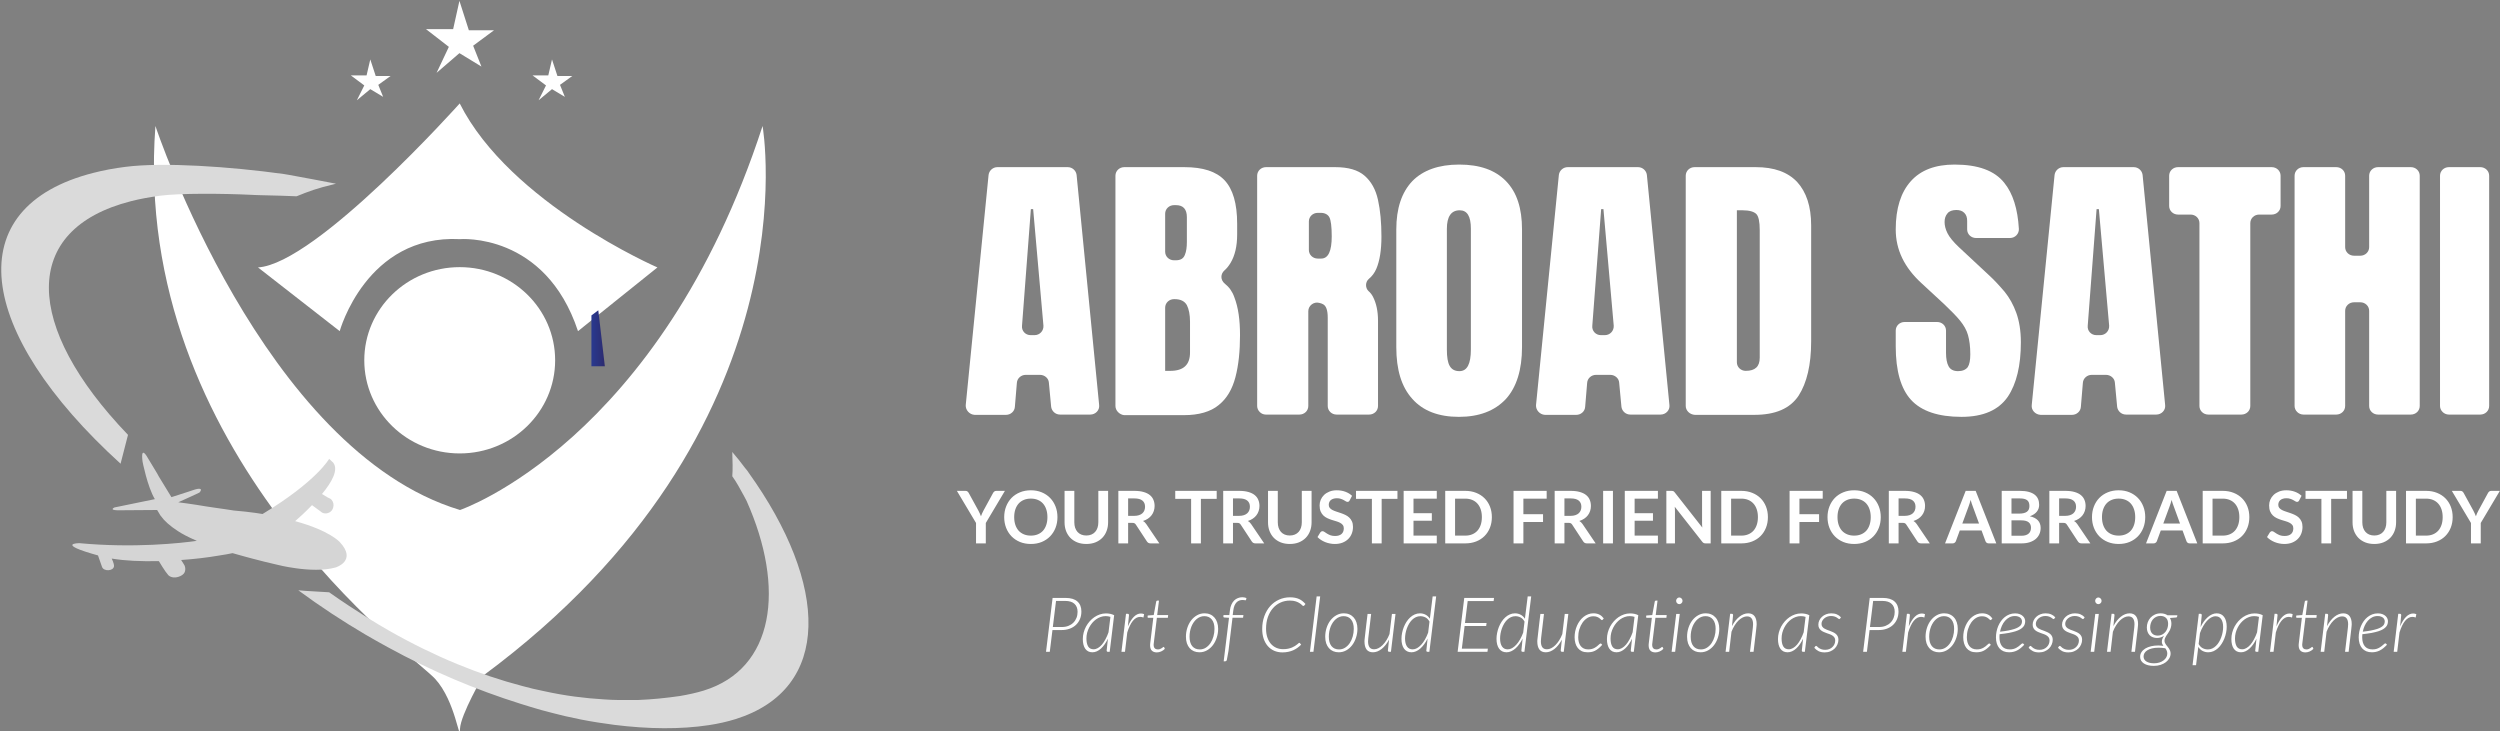 <svg width="875" height="256" viewBox="0 0 875 256" fill="none" xmlns="http://www.w3.org/2000/svg">
<rect x="0" y="0" width="875" height="256" fill="#808080" stroke="none"/>
<g clip-path="url(#clip0_7739_29)">
<path d="M54.4 44.1C54.4 44.1 92 157.7 161 178.5C161 178.5 230.9 154.8 266.9 44.1C266.9 44.1 285.7 150.2 169.2 236.4C169.2 236.4 161.2 250.1 161 255.1C160.8 260.1 159.5 245.5 152.3 237.6C145.1 229.7 45.8 158.5 54.4 44.1Z" fill="white"/>
<path d="M160.9 158.7C179.346 158.7 194.3 144.104 194.3 126.1C194.3 108.096 179.346 93.5 160.9 93.5C142.454 93.5 127.5 108.096 127.5 126.1C127.5 144.104 142.454 158.7 160.9 158.7Z" fill="white"/>
<path d="M90.3 93.6L118.9 115.9C118.9 115.9 128.2 82 161 83.7C161 83.7 190.8 81.2 202.3 115.9L230.1 93.6C230.1 93.6 178.5 71.2 160.9 36.2C160.9 36.2 110.8 92.3 90.3 93.6Z" fill="white"/>
<path d="M207 110.4V128.2H211.7L209.4 108.6L207 110.4Z" fill="url(#paint0_linear_7739_29)"/>
<path d="M129.6 20.8L128.3 26.4H122.8L127.5 29.9L124.9 35.1L129.6 31.2L134.1 33.9L132.4 29.7L136.7 26.6H131.5L129.6 20.8Z" fill="white"/>
<path d="M160.8 0.3L158.6 10.2H149.1L157.1 16.4L152.8 25.5L160.8 18.6L168.5 23.3L165.6 16L172.9 10.6H164.1L160.8 0.3Z" fill="white"/>
<path d="M193.2 20.8L191.9 26.4H186.4L191.1 29.9L188.5 35.1L193.2 31.2L197.7 33.9L196 29.7L200.3 26.6H195.1L193.2 20.8Z" fill="white"/>
<path d="M338.005 141.8L346.005 61.2C346.205 59.7 347.505 58.5 349.105 58.5H373.705C375.305 58.5 376.605 59.7 376.805 61.2L384.705 141.8C384.905 143.6 383.405 145.1 381.605 145.1H371.005C369.405 145.1 368.105 143.9 367.905 142.4L367.105 133.9C367.005 132.4 365.605 131.2 364.005 131.2H359.005C357.405 131.2 356.005 132.4 355.905 134L355.205 142.4C355.105 144 353.705 145.2 352.105 145.2H341.105C339.305 145.1 337.905 143.5 338.005 141.8ZM360.705 117.3H362.105C363.905 117.3 365.305 115.8 365.205 114L361.605 73.2H360.805L357.705 114C357.505 115.8 358.905 117.3 360.705 117.3Z" fill="white"/>
<path d="M390.405 142.1V61.5C390.405 59.8 391.805 58.5 393.505 58.5H414.505C421.005 58.5 425.705 60 428.605 63.1C431.505 66.2 433.005 71.2 433.005 78.3V82.1C433.005 86.2 432.205 89.5 430.705 92C430.105 93 429.405 93.9 428.605 94.6C427.105 95.9 427.105 98 428.705 99.3C430.205 100.5 431.305 102 432.005 104C433.405 107.6 434.005 112 434.005 117.3C434.005 122.9 433.505 127.8 432.405 132C431.305 136.2 429.405 139.5 426.505 141.8C423.705 144.1 419.605 145.3 414.405 145.3H393.405C391.805 145.1 390.405 143.7 390.405 142.1ZM407.805 88.1C407.805 89.8 409.205 91.1 410.905 91.1H411.505C413.205 91.1 414.205 90.5 414.705 89.2C415.205 88 415.405 86.5 415.405 84.7V76C415.405 73.2 414.105 71.8 411.605 71.8H410.905C409.205 71.8 407.805 73.1 407.805 74.8V88.1ZM409.605 129.8C414.205 129.8 416.505 127.7 416.505 123.4V112.6C416.505 110.1 416.105 108.2 415.405 106.8C414.605 105.4 413.205 104.7 411.105 104.7H410.905C409.205 104.7 407.805 106 407.805 107.7V129.8C408.605 129.8 409.205 129.8 409.605 129.8Z" fill="white"/>
<path d="M440.005 142.1V61.5C440.005 59.8 441.405 58.5 443.105 58.5H467.305C471.905 58.5 475.305 59.5 477.605 61.5C479.905 63.5 481.505 66.3 482.305 70C483.105 73.6 483.505 77.9 483.505 82.8C483.505 87.5 482.905 91.3 481.705 94.1C481.105 95.5 480.205 96.7 479.105 97.6C477.805 98.7 477.805 100.8 479.005 101.9C479.705 102.5 480.205 103.2 480.605 104C481.705 106.2 482.305 108.9 482.305 112.3V142.1C482.305 143.8 480.905 145.1 479.205 145.1H467.805C466.105 145.1 464.705 143.8 464.705 142.1V111.2C464.705 108.7 464.205 107.1 463.105 106.5C462.705 106.3 462.305 106.1 461.705 106C459.805 105.5 457.905 107 457.905 108.9V142.1C457.905 143.8 456.505 145.1 454.805 145.1H443.005C441.405 145.1 440.005 143.7 440.005 142.1ZM458.105 87.5C458.105 89.2 459.505 90.5 461.205 90.5H462.405C464.905 90.5 466.105 87.9 466.105 82.7C466.105 79.3 465.805 77.1 465.305 76.1C464.805 75.1 463.705 74.5 462.305 74.5H461.205C459.505 74.5 458.105 75.8 458.105 77.5V87.5Z" fill="white"/>
<path d="M510.605 145.9C503.505 145.9 498.005 143.8 494.305 139.6C490.505 135.4 488.705 129.4 488.705 121.5V80.3C488.705 72.9 490.605 67.3 494.305 63.4C498.005 59.6 503.505 57.6 510.705 57.6C517.905 57.6 523.305 59.5 527.105 63.4C530.905 67.3 532.705 72.9 532.705 80.3V121.5C532.705 129.4 530.805 135.5 527.105 139.6C523.205 143.8 517.705 145.9 510.605 145.9ZM510.805 129.9C513.505 129.9 514.805 127.4 514.805 122.3V80C514.805 75.7 513.505 73.6 510.905 73.6C507.905 73.6 506.405 75.8 506.405 80.1V122.3C506.405 125 506.705 126.9 507.405 128.1C508.105 129.3 509.205 129.9 510.805 129.9Z" fill="white"/>
<path d="M537.605 141.8L545.605 61.2C545.805 59.7 547.105 58.5 548.705 58.5H573.305C574.905 58.5 576.205 59.7 576.405 61.2L584.305 141.8C584.505 143.6 583.005 145.1 581.205 145.1H570.605C569.005 145.1 567.705 143.9 567.505 142.4L566.705 133.9C566.605 132.4 565.205 131.2 563.605 131.2H558.605C557.005 131.2 555.605 132.4 555.505 134L554.805 142.4C554.705 144 553.305 145.2 551.705 145.2H540.705C538.905 145.1 537.505 143.5 537.605 141.8ZM560.305 117.3H561.705C563.505 117.3 564.905 115.8 564.805 114L561.205 73.2H560.405L557.305 114C557.105 115.8 558.505 117.3 560.305 117.3Z" fill="white"/>
<path d="M590.005 142.1V61.5C590.005 59.8 591.405 58.5 593.105 58.5H614.505C620.905 58.5 625.705 60.2 629.005 63.7C632.205 67.2 633.905 72.2 633.905 78.9V119.5C633.905 127.7 632.405 134 629.505 138.5C626.505 143 621.405 145.2 614.005 145.2H593.205C591.405 145.1 590.005 143.7 590.005 142.1ZM607.905 126.8C607.905 128.5 609.305 129.8 611.005 129.8C614.305 129.8 615.905 128.3 615.905 125.2V80.5C615.905 77.6 615.505 75.7 614.705 74.9C613.905 74.1 612.305 73.6 609.905 73.6H607.905V126.8Z" fill="white"/>
<path d="M686.505 145.9C678.405 145.9 672.505 143.9 668.905 140C665.305 136.1 663.505 129.8 663.505 121.2V115.7C663.505 114 664.905 112.7 666.605 112.7H678.005C679.705 112.7 681.105 114 681.105 115.7V123.5C681.105 125.5 681.405 127.1 682.005 128.2C682.605 129.3 683.705 129.9 685.305 129.9C686.905 129.9 688.005 129.4 688.705 128.5C689.305 127.6 689.605 126.1 689.605 124C689.605 121.3 689.305 119.1 688.805 117.3C688.305 115.5 687.305 113.8 686.005 112.2C684.705 110.6 682.805 108.7 680.505 106.5L672.505 99.1C666.505 93.6 663.505 87.4 663.505 80.3C663.505 72.9 665.305 67.3 668.805 63.4C672.305 59.5 677.405 57.6 684.105 57.6C692.305 57.6 698.105 59.7 701.505 64C704.505 67.7 706.205 73.1 706.605 80.1C706.705 81.8 705.305 83.3 703.505 83.3H691.605C689.905 83.3 688.505 82 688.505 80.3V77.3C688.505 76.1 688.205 75.2 687.505 74.5C686.805 73.8 685.905 73.5 684.705 73.5C683.305 73.5 682.205 73.9 681.605 74.7C680.905 75.5 680.605 76.5 680.605 77.7C680.605 78.9 680.905 80.2 681.605 81.6C682.305 83 683.605 84.6 685.605 86.5L695.905 96.1C698.005 98 699.805 100 701.605 102.1C703.305 104.2 704.705 106.7 705.705 109.5C706.705 112.3 707.305 115.7 707.305 119.8C707.305 127.9 705.805 134.3 702.705 138.9C699.505 143.5 694.205 145.9 686.505 145.9Z" fill="white"/>
<path d="M711.105 141.8L719.105 61.2C719.305 59.7 720.605 58.5 722.205 58.5H746.805C748.405 58.5 749.705 59.7 749.905 61.2L757.805 141.8C758.005 143.6 756.505 145.1 754.705 145.1H744.105C742.505 145.1 741.205 143.9 741.005 142.4L740.205 133.9C740.105 132.4 738.705 131.2 737.105 131.2H732.105C730.505 131.2 729.105 132.4 729.005 134L728.305 142.4C728.205 144 726.805 145.2 725.205 145.2H714.205C712.305 145.1 710.905 143.5 711.105 141.8ZM733.705 117.3H735.105C736.905 117.3 738.305 115.8 738.205 114L734.605 73.2H733.805L730.705 114C730.505 115.8 731.905 117.3 733.705 117.3Z" fill="white"/>
<path d="M769.805 142.1V78.1C769.805 76.4 768.405 75.1 766.705 75.1H762.305C760.605 75.1 759.205 73.8 759.205 72.1V61.5C759.205 59.8 760.605 58.5 762.305 58.5H795.105C796.805 58.5 798.205 59.8 798.205 61.5V72.1C798.205 73.8 796.805 75.1 795.105 75.1H790.705C789.005 75.1 787.605 76.4 787.605 78.1V142.1C787.605 143.8 786.205 145.1 784.505 145.1H772.905C771.105 145.1 769.805 143.7 769.805 142.1Z" fill="white"/>
<path d="M803.105 142.1V61.5C803.105 59.8 804.506 58.5 806.206 58.5H817.706C819.406 58.5 820.805 59.8 820.805 61.5V86.5C820.805 88.2 822.205 89.5 823.905 89.5H826.105C827.805 89.5 829.206 88.2 829.206 86.5V61.5C829.206 59.8 830.605 58.5 832.305 58.5H843.805C845.505 58.5 846.905 59.8 846.905 61.5V142.1C846.905 143.8 845.505 145.1 843.805 145.1H832.305C830.605 145.1 829.206 143.8 829.206 142.1V108.8C829.206 107.1 827.805 105.8 826.105 105.8H823.905C822.205 105.8 820.805 107.1 820.805 108.8V142.1C820.805 143.8 819.406 145.1 817.706 145.1H806.206C804.506 145.1 803.105 143.7 803.105 142.1Z" fill="white"/>
<path d="M854.005 142.1V61.5C854.005 59.8 855.405 58.5 857.105 58.5H868.105C869.805 58.5 871.205 59.8 871.205 61.5V142.1C871.205 143.8 869.805 145.1 868.105 145.1H857.105C855.405 145.1 854.005 143.7 854.005 142.1Z" fill="white"/>
<path d="M42.2 162.3L44.8 152.2C8.4 114.3 7 80.3 45.9 70.4C49 69.6 52.4 69 56 68.5C63.1 67.6 77.8 67.7 88.2 68.2C88.6 68.2 89.5 68.3 90.7 68.3C94.9 68.4 102.6 68.6 103.8 68.7C108.3 66.9 110.5 66 117.6 64.3C115 63.8 105.7 62 101.1 61.2C100.4 61.1 99.7 61 99.3 60.9C80.5 58.3 57.1 56.7 43.9 58.4C39.9 58.9 36.2 59.6 32.7 60.5C-14.5 72.5 -8.7 116 42.2 162.3Z" fill="#DADADA"/>
<path d="M262 165.4C261.9 165.2 261.4 164.5 260.7 163.7C259.5 162.1 257.8 159.9 256.3 158.2C256.4 161.5 256.5 164.2 256.3 166.7C257.5 168.3 259.3 171.5 260.4 173.6C260.9 174.5 261.2 175.1 261.3 175.3C275 206 271 234.1 246.3 241.7C243.7 242.5 240.9 243.1 238 243.6C233.2 244.3 228.3 244.8 223.3 245C222.9 245 222.4 245 222 245C220.2 245 218.3 245 216.4 245C214.8 245 213.2 244.9 211.6 244.8C204.7 244.4 197.6 243.5 190.4 241.9C187.9 241.4 185.3 240.8 182.8 240.1C167.9 236.2 152.3 229.9 136.3 220.8C133.8 219.4 131.2 217.8 128.6 216.2C124.2 213.4 119.7 210.5 115.2 207.3L106.8 206.8L104.4 206.6C112 212.2 119.9 217.4 127.9 222.1C130.5 223.6 133.1 225.1 135.7 226.5C151 234.9 166.8 241.5 182.1 246.3C184.6 247.1 187 247.8 189.4 248.5C192.2 249.3 194.9 249.9 197.6 250.6C199.5 251 201.3 251.4 203.2 251.8C207.2 252.6 211.2 253.2 215 253.7C227 255.2 238.2 255.3 248.1 253.8C251.4 253.3 254.5 252.6 257.4 251.7C291.3 241.1 290.1 204.6 262 165.4Z" fill="#DADADA"/>
<path d="M117.5 198.6C117.5 198.6 125.1 196.3 118.9 189.7C118.9 189.7 115.4 185.7 103.3 182.4C104.6 181.3 106.9 179.2 109.2 176.8L112.2 179C112.4 179.1 112.5 179.3 112.7 179.4C112.9 179.5 113 179.5 113.2 179.6C114.6 180 116.2 179.2 116.6 177.7C116.9 176.7 116.7 175.7 116.1 175C115.8 174.6 115.4 174.4 114.9 174.2C114.8 174.2 114.7 174.2 114.7 174.1L112.7 172.9C116.1 168.8 118.6 164.4 116.6 161.9L115.2 160.6C115.2 160.6 110.9 168.4 91.9 179.9C91 179.8 90.2 179.6 89.3 179.5C87 179.2 84.6 178.9 82 178.7C82 178.7 81.7 178.7 81.3 178.6C80.2 178.4 77.9 178.1 75.2 177.7C73.2 177.4 71 177.1 68.8 176.7C66.6 176.4 64.3 176 62.4 175.8L66.8 173.8L69.8 172.4C69.8 172.4 70.2 172 70.3 171.6C70.4 171.4 70.3 171.2 70 171.1C69.6 171 68.8 171.1 67.4 171.6L65.9 172.1L60 174L55.6 166.8L55 165.7L51.8 160.4C51.8 160.4 49.1 155.3 49.9 161.6C49.9 161.6 51.6 170.4 54.2 174.7L40.1 177.6C40.1 177.6 38 178.5 41.1 178.6L55 178.5C55.2 178.9 55.5 179.4 55.9 180C56 180.2 56.1 180.4 56.3 180.6C57.5 182.3 59.5 184.1 62.3 185.9C63.8 186.9 65.9 188 68.9 189.3C63.3 190.1 47 191.9 27.7 190.1C27.7 190.1 19.2 190.2 34.3 194.4C34.3 194.4 35.2 197 35.7 198.4C36.3 200.1 39.7 199.9 39.9 198.2C40 197.3 39.1 195.5 39.1 195.5C44 196.3 49 196.5 55.6 196.4C55.6 196.4 57.8 200.1 58.9 201.3C59.4 201.8 60 202 60.7 202.1C61 202.1 61.2 202.1 61.5 202.1C63 201.9 64.4 201.1 64.7 200.1C64.9 199.5 64.9 198.8 64.7 198.2C64.6 197.8 64.3 197.5 64.1 197.1L63.4 196C67.7 195.7 72.3 195.2 76.9 194.4C78.4 194.2 79.9 193.9 81.4 193.6C82.4 193.9 83.5 194.2 84.6 194.5C85.8 194.8 87 195.2 88.3 195.5C91 196.2 94 197 97.2 197.7C97.2 197.7 99.9 198.4 103.6 198.9C107.9 199.5 113.3 199.8 117.5 198.6Z" fill="#D5D5D5"/>
<path d="M345.031 183.042V190.187H341.611V183.042L334.911 171.803H337.924C338.221 171.803 338.454 171.875 338.623 172.02C338.801 172.164 338.95 172.346 339.068 172.566L342.437 178.707C342.632 179.071 342.802 179.419 342.946 179.749C343.09 180.071 343.221 180.389 343.34 180.703C343.45 180.381 343.573 180.059 343.709 179.736C343.853 179.406 344.022 179.063 344.217 178.707L347.561 172.566C347.654 172.38 347.794 172.206 347.98 172.045C348.167 171.884 348.404 171.803 348.692 171.803H351.718L345.031 183.042ZM370.108 180.995C370.108 182.343 369.883 183.593 369.434 184.746C368.985 185.89 368.353 186.881 367.54 187.72C366.726 188.559 365.747 189.216 364.603 189.691C363.459 190.157 362.192 190.39 360.802 190.39C359.412 190.39 358.14 190.157 356.988 189.691C355.844 189.216 354.86 188.559 354.038 187.72C353.225 186.881 352.593 185.89 352.144 184.746C351.695 183.593 351.47 182.343 351.47 180.995C351.47 179.648 351.695 178.402 352.144 177.257C352.593 176.105 353.225 175.109 354.038 174.27C354.86 173.431 355.844 172.778 356.988 172.312C358.14 171.837 359.412 171.6 360.802 171.6C362.192 171.6 363.459 171.837 364.603 172.312C365.747 172.787 366.726 173.443 367.54 174.283C368.353 175.113 368.985 176.105 369.434 177.257C369.883 178.402 370.108 179.648 370.108 180.995ZM366.599 180.995C366.599 179.987 366.463 179.084 366.192 178.287C365.929 177.482 365.548 176.8 365.048 176.24C364.548 175.681 363.938 175.253 363.217 174.956C362.505 174.66 361.7 174.511 360.802 174.511C359.903 174.511 359.094 174.66 358.373 174.956C357.653 175.253 357.039 175.681 356.53 176.24C356.03 176.8 355.644 177.482 355.373 178.287C355.102 179.084 354.966 179.987 354.966 180.995C354.966 182.004 355.102 182.911 355.373 183.716C355.644 184.512 356.03 185.19 356.53 185.75C357.039 186.301 357.653 186.725 358.373 187.021C359.094 187.318 359.903 187.466 360.802 187.466C361.7 187.466 362.505 187.318 363.217 187.021C363.938 186.725 364.548 186.301 365.048 185.75C365.548 185.19 365.929 184.512 366.192 183.716C366.463 182.911 366.599 182.004 366.599 180.995ZM380.21 187.428C380.871 187.428 381.46 187.318 381.977 187.097C382.502 186.877 382.943 186.568 383.299 186.169C383.664 185.771 383.939 185.288 384.125 184.72C384.32 184.152 384.418 183.517 384.418 182.813V171.803H387.838V182.813C387.838 183.906 387.66 184.919 387.304 185.852C386.956 186.775 386.452 187.576 385.791 188.254C385.13 188.924 384.329 189.449 383.388 189.831C382.447 190.204 381.388 190.39 380.21 190.39C379.032 190.39 377.972 190.204 377.032 189.831C376.091 189.449 375.29 188.924 374.629 188.254C373.976 187.576 373.472 186.775 373.116 185.852C372.768 184.919 372.595 183.906 372.595 182.813V171.803H376.014V182.8C376.014 183.504 376.108 184.14 376.294 184.707C376.489 185.275 376.765 185.763 377.12 186.169C377.476 186.568 377.913 186.877 378.43 187.097C378.955 187.318 379.549 187.428 380.21 187.428ZM394.844 183.004V190.187H391.424V171.803H397.03C398.285 171.803 399.357 171.935 400.247 172.198C401.145 172.452 401.878 172.812 402.446 173.278C403.023 173.744 403.442 174.304 403.705 174.956C403.976 175.6 404.112 176.312 404.112 177.092C404.112 177.711 404.018 178.296 403.832 178.847C403.654 179.397 403.391 179.898 403.044 180.347C402.705 180.796 402.281 181.19 401.772 181.529C401.272 181.868 400.7 182.139 400.056 182.343C400.488 182.588 400.861 182.94 401.175 183.398L405.777 190.187H402.7C402.404 190.187 402.15 190.127 401.938 190.009C401.734 189.89 401.561 189.721 401.416 189.5L397.552 183.614C397.408 183.394 397.247 183.237 397.069 183.144C396.899 183.05 396.645 183.004 396.306 183.004H394.844ZM394.844 180.55H396.98C397.624 180.55 398.183 180.47 398.658 180.309C399.141 180.148 399.535 179.927 399.84 179.648C400.154 179.359 400.387 179.02 400.539 178.63C400.692 178.241 400.768 177.813 400.768 177.346C400.768 176.414 400.459 175.698 399.84 175.198C399.23 174.698 398.293 174.448 397.03 174.448H394.844V180.55ZM425.842 171.803V174.613H420.312V190.187H416.892V174.613H411.336V171.803H425.842ZM431.543 183.004V190.187H428.123V171.803H433.73C434.984 171.803 436.056 171.935 436.946 172.198C437.845 172.452 438.578 172.812 439.146 173.278C439.722 173.744 440.142 174.304 440.404 174.956C440.676 175.6 440.811 176.312 440.811 177.092C440.811 177.711 440.718 178.296 440.531 178.847C440.353 179.397 440.091 179.898 439.743 180.347C439.404 180.796 438.98 181.19 438.472 181.529C437.972 181.868 437.4 182.139 436.756 182.343C437.188 182.588 437.561 182.94 437.874 183.398L442.477 190.187H439.4C439.103 190.187 438.849 190.127 438.637 190.009C438.434 189.89 438.26 189.721 438.116 189.5L434.251 183.614C434.107 183.394 433.946 183.237 433.768 183.144C433.599 183.05 433.344 183.004 433.005 183.004H431.543ZM431.543 180.55H433.679C434.323 180.55 434.883 180.47 435.357 180.309C435.84 180.148 436.234 179.927 436.54 179.648C436.853 179.359 437.086 179.02 437.239 178.63C437.391 178.241 437.468 177.813 437.468 177.346C437.468 176.414 437.158 175.698 436.54 175.198C435.929 174.698 434.993 174.448 433.73 174.448H431.543V180.55ZM451.424 187.428C452.085 187.428 452.674 187.318 453.191 187.097C453.716 186.877 454.157 186.568 454.513 186.169C454.877 185.771 455.153 185.288 455.339 184.72C455.534 184.152 455.632 183.517 455.632 182.813V171.803H459.052V182.813C459.052 183.906 458.874 184.919 458.518 185.852C458.17 186.775 457.666 187.576 457.005 188.254C456.344 188.924 455.543 189.449 454.602 189.831C453.661 190.204 452.602 190.39 451.424 190.39C450.246 190.39 449.186 190.204 448.245 189.831C447.305 189.449 446.504 188.924 445.843 188.254C445.19 187.576 444.686 186.775 444.33 185.852C443.982 184.919 443.808 183.906 443.808 182.813V171.803H447.228V182.8C447.228 183.504 447.322 184.14 447.508 184.707C447.703 185.275 447.978 185.763 448.334 186.169C448.69 186.568 449.127 186.877 449.644 187.097C450.169 187.318 450.763 187.428 451.424 187.428ZM472.376 175.147C472.283 175.333 472.173 175.465 472.046 175.541C471.927 175.617 471.783 175.656 471.613 175.656C471.444 175.656 471.253 175.592 471.041 175.465C470.829 175.329 470.579 175.181 470.291 175.02C470.003 174.859 469.664 174.715 469.274 174.588C468.893 174.452 468.439 174.384 467.914 174.384C467.439 174.384 467.024 174.444 466.668 174.562C466.32 174.672 466.024 174.829 465.778 175.033C465.541 175.236 465.363 175.482 465.244 175.77C465.125 176.05 465.066 176.359 465.066 176.698C465.066 177.13 465.185 177.49 465.422 177.779C465.668 178.067 465.99 178.313 466.388 178.516C466.787 178.719 467.24 178.902 467.748 179.063C468.257 179.224 468.774 179.397 469.299 179.584C469.833 179.762 470.355 179.974 470.863 180.22C471.372 180.457 471.825 180.762 472.224 181.135C472.622 181.499 472.94 181.949 473.177 182.483C473.423 183.017 473.546 183.665 473.546 184.428C473.546 185.258 473.402 186.038 473.113 186.767C472.834 187.487 472.418 188.119 471.868 188.661C471.325 189.195 470.66 189.619 469.872 189.933C469.083 190.238 468.181 190.39 467.164 190.39C466.579 190.39 466.003 190.331 465.435 190.212C464.867 190.102 464.32 189.941 463.795 189.729C463.278 189.517 462.79 189.263 462.333 188.966C461.883 188.67 461.481 188.339 461.125 187.975L462.117 186.335C462.21 186.216 462.32 186.119 462.447 186.042C462.583 185.958 462.731 185.915 462.892 185.915C463.104 185.915 463.333 186.004 463.579 186.182C463.824 186.352 464.112 186.542 464.443 186.754C464.782 186.966 465.176 187.161 465.625 187.339C466.083 187.509 466.63 187.593 467.265 187.593C468.24 187.593 468.994 187.364 469.528 186.907C470.062 186.441 470.329 185.775 470.329 184.911C470.329 184.428 470.206 184.034 469.961 183.728C469.723 183.423 469.405 183.169 469.007 182.966C468.609 182.754 468.155 182.576 467.647 182.432C467.138 182.288 466.621 182.131 466.096 181.961C465.57 181.792 465.053 181.588 464.545 181.351C464.036 181.114 463.583 180.804 463.184 180.423C462.786 180.042 462.464 179.567 462.218 178.999C461.981 178.423 461.862 177.715 461.862 176.876C461.862 176.206 461.994 175.554 462.256 174.918C462.528 174.283 462.917 173.719 463.426 173.227C463.943 172.736 464.574 172.342 465.32 172.045C466.066 171.748 466.918 171.6 467.876 171.6C468.96 171.6 469.961 171.77 470.876 172.109C471.791 172.448 472.571 172.922 473.215 173.532L472.376 175.147ZM489.11 171.803V174.613H483.58V190.187H480.16V174.613H474.604V171.803H489.11ZM502.872 171.803V174.524H494.722V179.622H501.143V182.254H494.722V187.453H502.872V190.187H491.277V171.803H502.872ZM522.152 180.995C522.152 182.343 521.927 183.58 521.478 184.707C521.029 185.835 520.397 186.805 519.583 187.619C518.77 188.432 517.791 189.064 516.647 189.513C515.503 189.962 514.235 190.187 512.845 190.187H505.828V171.803H512.845C514.235 171.803 515.503 172.032 516.647 172.49C517.791 172.939 518.77 173.571 519.583 174.384C520.397 175.189 521.029 176.156 521.478 177.283C521.927 178.41 522.152 179.648 522.152 180.995ZM518.655 180.995C518.655 179.987 518.52 179.084 518.249 178.287C517.977 177.482 517.592 176.804 517.092 176.253C516.592 175.694 515.981 175.266 515.261 174.969C514.549 174.672 513.744 174.524 512.845 174.524H509.273V187.466H512.845C513.744 187.466 514.549 187.318 515.261 187.021C515.981 186.725 516.592 186.301 517.092 185.75C517.592 185.19 517.977 184.512 518.249 183.716C518.52 182.911 518.655 182.004 518.655 180.995ZM541.334 171.803V174.524H533.185V179.965H540.063V182.699H533.185V190.187H529.74V171.803H541.334ZM547.551 183.004V190.187H544.131V171.803H549.738C550.992 171.803 552.065 171.935 552.954 172.198C553.853 172.452 554.586 172.812 555.154 173.278C555.73 173.744 556.15 174.304 556.412 174.956C556.684 175.6 556.819 176.312 556.819 177.092C556.819 177.711 556.726 178.296 556.54 178.847C556.362 179.397 556.099 179.898 555.751 180.347C555.412 180.796 554.989 181.19 554.48 181.529C553.98 181.868 553.408 182.139 552.764 182.343C553.196 182.588 553.569 182.94 553.883 183.398L558.485 190.187H555.408C555.111 190.187 554.857 190.127 554.645 190.009C554.442 189.89 554.268 189.721 554.124 189.5L550.259 183.614C550.115 183.394 549.954 183.237 549.776 183.144C549.607 183.05 549.352 183.004 549.013 183.004H547.551ZM547.551 180.55H549.687C550.331 180.55 550.891 180.47 551.365 180.309C551.848 180.148 552.243 179.927 552.548 179.648C552.861 179.359 553.094 179.02 553.247 178.63C553.399 178.241 553.476 177.813 553.476 177.346C553.476 176.414 553.166 175.698 552.548 175.198C551.937 174.698 551.001 174.448 549.738 174.448H547.551V180.55ZM564.53 190.187H561.098V171.803H564.53V190.187ZM580.268 171.803V174.524H572.119V179.622H578.539V182.254H572.119V187.453H580.268V190.187H568.674V171.803H580.268ZM585.017 171.803C585.17 171.803 585.297 171.812 585.398 171.829C585.5 171.837 585.589 171.863 585.665 171.905C585.75 171.939 585.831 171.994 585.907 172.07C585.983 172.138 586.068 172.231 586.161 172.35L595.811 184.644C595.777 184.347 595.751 184.059 595.734 183.779C595.726 183.491 595.722 183.224 595.722 182.978V171.803H598.735V190.187H596.967C596.696 190.187 596.472 190.144 596.294 190.06C596.116 189.975 595.942 189.822 595.772 189.602L586.161 177.359C586.187 177.63 586.204 177.902 586.212 178.173C586.229 178.436 586.237 178.677 586.237 178.897V190.187H583.224V171.803H585.017ZM618.767 180.995C618.767 182.343 618.542 183.58 618.093 184.707C617.644 185.835 617.013 186.805 616.199 187.619C615.385 188.432 614.406 189.064 613.262 189.513C612.118 189.962 610.851 190.187 609.461 190.187H602.443V171.803H609.461C610.851 171.803 612.118 172.032 613.262 172.49C614.406 172.939 615.385 173.571 616.199 174.384C617.013 175.189 617.644 176.156 618.093 177.283C618.542 178.41 618.767 179.648 618.767 180.995ZM615.271 180.995C615.271 179.987 615.135 179.084 614.864 178.287C614.593 177.482 614.207 176.804 613.707 176.253C613.207 175.694 612.597 175.266 611.876 174.969C611.165 174.672 610.359 174.524 609.461 174.524H605.889V187.466H609.461C610.359 187.466 611.165 187.318 611.876 187.021C612.597 186.725 613.207 186.301 613.707 185.75C614.207 185.19 614.593 184.512 614.864 183.716C615.135 182.911 615.271 182.004 615.271 180.995ZM637.95 171.803V174.524H629.8V179.965H636.678V182.699H629.8V190.187H626.355V171.803H637.95ZM658.266 180.995C658.266 182.343 658.041 183.593 657.592 184.746C657.143 185.89 656.511 186.881 655.698 187.72C654.884 188.559 653.905 189.216 652.761 189.691C651.617 190.157 650.35 190.39 648.96 190.39C647.57 190.39 646.298 190.157 645.146 189.691C644.002 189.216 643.018 188.559 642.196 187.72C641.383 186.881 640.751 185.89 640.302 184.746C639.853 183.593 639.628 182.343 639.628 180.995C639.628 179.648 639.853 178.402 640.302 177.257C640.751 176.105 641.383 175.109 642.196 174.27C643.018 173.431 644.002 172.778 645.146 172.312C646.298 171.837 647.57 171.6 648.96 171.6C650.35 171.6 651.617 171.837 652.761 172.312C653.905 172.787 654.884 173.443 655.698 174.283C656.511 175.113 657.143 176.105 657.592 177.257C658.041 178.402 658.266 179.648 658.266 180.995ZM654.757 180.995C654.757 179.987 654.621 179.084 654.35 178.287C654.087 177.482 653.706 176.8 653.206 176.24C652.706 175.681 652.096 175.253 651.375 174.956C650.663 174.66 649.858 174.511 648.96 174.511C648.061 174.511 647.252 174.66 646.532 174.956C645.811 175.253 645.197 175.681 644.688 176.24C644.188 176.8 643.802 177.482 643.531 178.287C643.26 179.084 643.124 179.987 643.124 180.995C643.124 182.004 643.26 182.911 643.531 183.716C643.802 184.512 644.188 185.19 644.688 185.75C645.197 186.301 645.811 186.725 646.532 187.021C647.252 187.318 648.061 187.466 648.96 187.466C649.858 187.466 650.663 187.318 651.375 187.021C652.096 186.725 652.706 186.301 653.206 185.75C653.706 185.19 654.087 184.512 654.35 183.716C654.621 182.911 654.757 182.004 654.757 180.995ZM664.503 183.004V190.187H661.083V171.803H666.69C667.944 171.803 669.016 171.935 669.906 172.198C670.805 172.452 671.538 172.812 672.106 173.278C672.682 173.744 673.101 174.304 673.364 174.956C673.635 175.6 673.771 176.312 673.771 177.092C673.771 177.711 673.678 178.296 673.491 178.847C673.313 179.397 673.051 179.898 672.703 180.347C672.364 180.796 671.94 181.19 671.432 181.529C670.932 181.868 670.36 182.139 669.715 182.343C670.148 182.588 670.521 182.94 670.834 183.398L675.436 190.187H672.36C672.063 190.187 671.809 190.127 671.597 190.009C671.394 189.89 671.22 189.721 671.076 189.5L667.211 183.614C667.067 183.394 666.906 183.237 666.728 183.144C666.558 183.05 666.304 183.004 665.965 183.004H664.503ZM664.503 180.55H666.639C667.283 180.55 667.842 180.47 668.317 180.309C668.8 180.148 669.194 179.927 669.499 179.648C669.813 179.359 670.046 179.02 670.199 178.63C670.351 178.241 670.427 177.813 670.427 177.346C670.427 176.414 670.118 175.698 669.499 175.198C668.889 174.698 667.953 174.448 666.69 174.448H664.503V180.55ZM698.705 190.187H696.061C695.764 190.187 695.518 190.115 695.323 189.971C695.137 189.818 695.001 189.632 694.916 189.411L693.543 185.661H685.928L684.555 189.411C684.487 189.606 684.352 189.784 684.148 189.945C683.953 190.106 683.712 190.187 683.424 190.187H680.767L687.988 171.803H691.484L698.705 190.187ZM686.805 183.245H692.666L690.429 177.13C690.327 176.859 690.213 176.541 690.085 176.177C689.967 175.804 689.848 175.401 689.729 174.969C689.611 175.401 689.492 175.804 689.373 176.177C689.263 176.55 689.153 176.876 689.043 177.156L686.805 183.245ZM700.598 190.187V171.803H706.942C708.146 171.803 709.171 171.918 710.019 172.147C710.875 172.376 711.574 172.702 712.116 173.126C712.667 173.549 713.07 174.062 713.324 174.664C713.578 175.266 713.706 175.944 713.706 176.698C713.706 177.13 713.642 177.546 713.515 177.944C713.388 178.334 713.189 178.702 712.917 179.05C712.655 179.389 712.316 179.698 711.9 179.978C711.494 180.258 711.006 180.495 710.438 180.69C712.964 181.258 714.227 182.622 714.227 184.784C714.227 185.563 714.079 186.284 713.782 186.945C713.485 187.606 713.053 188.178 712.485 188.661C711.917 189.136 711.218 189.509 710.387 189.78C709.557 190.051 708.608 190.187 707.54 190.187H700.598ZM704.018 182.127V187.517H707.489C708.125 187.517 708.654 187.441 709.078 187.288C709.51 187.136 709.854 186.932 710.108 186.678C710.371 186.424 710.557 186.127 710.667 185.788C710.786 185.449 710.845 185.089 710.845 184.707C710.845 184.309 710.782 183.953 710.654 183.639C710.527 183.317 710.328 183.046 710.057 182.826C709.786 182.597 709.438 182.423 709.014 182.305C708.591 182.186 708.078 182.127 707.476 182.127H704.018ZM704.018 179.762H706.751C707.913 179.762 708.794 179.55 709.396 179.126C709.998 178.702 710.298 178.029 710.298 177.105C710.298 176.147 710.027 175.465 709.485 175.058C708.942 174.651 708.095 174.448 706.942 174.448H704.018V179.762ZM720.695 183.004V190.187H717.275V171.803H722.881C724.136 171.803 725.208 171.935 726.098 172.198C726.996 172.452 727.729 172.812 728.297 173.278C728.873 173.744 729.293 174.304 729.556 174.956C729.827 175.6 729.962 176.312 729.962 177.092C729.962 177.711 729.869 178.296 729.683 178.847C729.505 179.397 729.242 179.898 728.895 180.347C728.556 180.796 728.132 181.19 727.623 181.529C727.123 181.868 726.551 182.139 725.907 182.343C726.339 182.588 726.712 182.94 727.026 183.398L731.628 190.187H728.551C728.255 190.187 728 190.127 727.788 190.009C727.585 189.89 727.411 189.721 727.267 189.5L723.402 183.614C723.258 183.394 723.097 183.237 722.919 183.144C722.75 183.05 722.496 183.004 722.157 183.004H720.695ZM720.695 180.55H722.83C723.474 180.55 724.034 180.47 724.508 180.309C724.992 180.148 725.386 179.927 725.691 179.648C726.004 179.359 726.237 179.02 726.39 178.63C726.543 178.241 726.619 177.813 726.619 177.346C726.619 176.414 726.31 175.698 725.691 175.198C725.081 174.698 724.144 174.448 722.881 174.448H720.695V180.55ZM750.834 180.995C750.834 182.343 750.609 183.593 750.16 184.746C749.711 185.89 749.08 186.881 748.266 187.72C747.452 188.559 746.473 189.216 745.329 189.691C744.185 190.157 742.918 190.39 741.528 190.39C740.138 190.39 738.867 190.157 737.714 189.691C736.57 189.216 735.587 188.559 734.764 187.72C733.951 186.881 733.319 185.89 732.87 184.746C732.421 183.593 732.196 182.343 732.196 180.995C732.196 179.648 732.421 178.402 732.87 177.257C733.319 176.105 733.951 175.109 734.764 174.27C735.587 173.431 736.57 172.778 737.714 172.312C738.867 171.837 740.138 171.6 741.528 171.6C742.918 171.6 744.185 171.837 745.329 172.312C746.473 172.787 747.452 173.443 748.266 174.283C749.08 175.113 749.711 176.105 750.16 177.257C750.609 178.402 750.834 179.648 750.834 180.995ZM747.325 180.995C747.325 179.987 747.19 179.084 746.918 178.287C746.656 177.482 746.274 176.8 745.774 176.24C745.274 175.681 744.664 175.253 743.943 174.956C743.231 174.66 742.426 174.511 741.528 174.511C740.629 174.511 739.82 174.66 739.1 174.956C738.379 175.253 737.765 175.681 737.256 176.24C736.756 176.8 736.371 177.482 736.099 178.287C735.828 179.084 735.693 179.987 735.693 180.995C735.693 182.004 735.828 182.911 736.099 183.716C736.371 184.512 736.756 185.19 737.256 185.75C737.765 186.301 738.379 186.725 739.1 187.021C739.82 187.318 740.629 187.466 741.528 187.466C742.426 187.466 743.231 187.318 743.943 187.021C744.664 186.725 745.274 186.301 745.774 185.75C746.274 185.19 746.656 184.512 746.918 183.716C747.19 182.911 747.325 182.004 747.325 180.995ZM769.05 190.187H766.406C766.109 190.187 765.863 190.115 765.668 189.971C765.482 189.818 765.346 189.632 765.261 189.411L763.888 185.661H756.273L754.9 189.411C754.832 189.606 754.697 189.784 754.493 189.945C754.298 190.106 754.057 190.187 753.769 190.187H751.111L758.333 171.803H761.829L769.05 190.187ZM757.15 183.245H763.011L760.774 177.13C760.672 176.859 760.557 176.541 760.43 176.177C760.312 175.804 760.193 175.401 760.074 174.969C759.956 175.401 759.837 175.804 759.718 176.177C759.608 176.55 759.498 176.876 759.388 177.156L757.15 183.245ZM787.267 180.995C787.267 182.343 787.042 183.58 786.593 184.707C786.144 185.835 785.512 186.805 784.699 187.619C783.885 188.432 782.906 189.064 781.762 189.513C780.618 189.962 779.351 190.187 777.961 190.187H770.943V171.803H777.961C779.351 171.803 780.618 172.032 781.762 172.49C782.906 172.939 783.885 173.571 784.699 174.384C785.512 175.189 786.144 176.156 786.593 177.283C787.042 178.41 787.267 179.648 787.267 180.995ZM783.771 180.995C783.771 179.987 783.635 179.084 783.364 178.287C783.093 177.482 782.707 176.804 782.207 176.253C781.707 175.694 781.097 175.266 780.376 174.969C779.664 174.672 778.859 174.524 777.961 174.524H774.388V187.466H777.961C778.859 187.466 779.664 187.318 780.376 187.021C781.097 186.725 781.707 186.301 782.207 185.75C782.707 185.19 783.093 184.512 783.364 183.716C783.635 182.911 783.771 182.004 783.771 180.995ZM804.708 175.147C804.614 175.333 804.504 175.465 804.377 175.541C804.258 175.617 804.114 175.656 803.945 175.656C803.775 175.656 803.585 175.592 803.373 175.465C803.161 175.329 802.911 175.181 802.623 175.02C802.335 174.859 801.996 174.715 801.606 174.588C801.224 174.452 800.771 174.384 800.245 174.384C799.771 174.384 799.355 174.444 798.999 174.562C798.652 174.672 798.355 174.829 798.109 175.033C797.872 175.236 797.694 175.482 797.576 175.77C797.457 176.05 797.398 176.359 797.398 176.698C797.398 177.13 797.516 177.49 797.754 177.779C797.999 178.067 798.321 178.313 798.72 178.516C799.118 178.719 799.572 178.902 800.08 179.063C800.589 179.224 801.106 179.397 801.631 179.584C802.165 179.762 802.686 179.974 803.195 180.22C803.703 180.457 804.157 180.762 804.555 181.135C804.953 181.499 805.271 181.949 805.509 182.483C805.754 183.017 805.877 183.665 805.877 184.428C805.877 185.258 805.733 186.038 805.445 186.767C805.165 187.487 804.75 188.119 804.199 188.661C803.657 189.195 802.991 189.619 802.203 189.933C801.415 190.238 800.512 190.39 799.495 190.39C798.91 190.39 798.334 190.331 797.766 190.212C797.198 190.102 796.652 189.941 796.126 189.729C795.609 189.517 795.122 189.263 794.664 188.966C794.215 188.67 793.812 188.339 793.456 187.975L794.448 186.335C794.541 186.216 794.651 186.119 794.779 186.042C794.914 185.958 795.063 185.915 795.224 185.915C795.435 185.915 795.664 186.004 795.91 186.182C796.156 186.352 796.444 186.542 796.775 186.754C797.114 186.966 797.508 187.161 797.957 187.339C798.415 187.509 798.961 187.593 799.597 187.593C800.572 187.593 801.326 187.364 801.86 186.907C802.394 186.441 802.661 185.775 802.661 184.911C802.661 184.428 802.538 184.034 802.292 183.728C802.055 183.423 801.737 183.169 801.339 182.966C800.94 182.754 800.487 182.576 799.978 182.432C799.47 182.288 798.953 182.131 798.427 181.961C797.902 181.792 797.385 181.588 796.876 181.351C796.368 181.114 795.914 180.804 795.516 180.423C795.118 180.042 794.796 179.567 794.55 178.999C794.312 178.423 794.194 177.715 794.194 176.876C794.194 176.206 794.325 175.554 794.588 174.918C794.859 174.283 795.249 173.719 795.758 173.227C796.275 172.736 796.906 172.342 797.652 172.045C798.398 171.748 799.249 171.6 800.207 171.6C801.292 171.6 802.292 171.77 803.207 172.109C804.123 172.448 804.903 172.922 805.547 173.532L804.708 175.147ZM821.442 171.803V174.613H815.911V190.187H812.492V174.613H806.936V171.803H821.442ZM831.008 187.428C831.669 187.428 832.258 187.318 832.775 187.097C833.3 186.877 833.741 186.568 834.097 186.169C834.461 185.771 834.737 185.288 834.923 184.72C835.118 184.152 835.216 183.517 835.216 182.813V171.803H838.636V182.813C838.636 183.906 838.458 184.919 838.102 185.852C837.754 186.775 837.25 187.576 836.589 188.254C835.928 188.924 835.127 189.449 834.186 189.831C833.245 190.204 832.186 190.39 831.008 190.39C829.83 190.39 828.77 190.204 827.829 189.831C826.889 189.449 826.088 188.924 825.427 188.254C824.774 187.576 824.27 186.775 823.914 185.852C823.566 184.919 823.393 183.906 823.393 182.813V171.803H826.812V182.8C826.812 183.504 826.906 184.14 827.092 184.707C827.287 185.275 827.562 185.763 827.918 186.169C828.274 186.568 828.711 186.877 829.228 187.097C829.753 187.318 830.347 187.428 831.008 187.428ZM858.431 180.995C858.431 182.343 858.207 183.58 857.757 184.707C857.308 185.835 856.677 186.805 855.863 187.619C855.049 188.432 854.07 189.064 852.926 189.513C851.782 189.962 850.515 190.187 849.125 190.187H842.107V171.803H849.125C850.515 171.803 851.782 172.032 852.926 172.49C854.07 172.939 855.049 173.571 855.863 174.384C856.677 175.189 857.308 176.156 857.757 177.283C858.207 178.41 858.431 179.648 858.431 180.995ZM854.935 180.995C854.935 179.987 854.799 179.084 854.528 178.287C854.257 177.482 853.871 176.804 853.371 176.253C852.871 175.694 852.261 175.266 851.541 174.969C850.829 174.672 850.023 174.524 849.125 174.524H845.553V187.466H849.125C850.023 187.466 850.829 187.318 851.541 187.021C852.261 186.725 852.871 186.301 853.371 185.75C853.871 185.19 854.257 184.512 854.528 183.716C854.799 182.911 854.935 182.004 854.935 180.995ZM868.259 183.042V190.187H864.839V183.042L858.14 171.803H861.153C861.449 171.803 861.682 171.875 861.852 172.02C862.03 172.164 862.178 172.346 862.297 172.566L865.666 178.707C865.861 179.071 866.03 179.419 866.174 179.749C866.318 180.071 866.45 180.389 866.568 180.703C866.679 180.381 866.801 180.059 866.937 179.736C867.081 179.406 867.251 179.063 867.446 178.707L870.789 172.566C870.882 172.38 871.022 172.206 871.209 172.045C871.395 171.884 871.632 171.803 871.921 171.803H874.946L868.259 183.042Z" fill="white"/>
<path d="M368.358 220.518L367.425 228.128H366.106L368.411 209.271H372.942C374.79 209.271 376.176 209.689 377.1 210.524C378.024 211.35 378.486 212.514 378.486 214.015C378.486 214.975 378.321 215.854 377.993 216.654C377.664 217.445 377.197 218.129 376.593 218.706C375.989 219.275 375.261 219.719 374.408 220.039C373.555 220.359 372.604 220.518 371.556 220.518H368.358ZM369.61 210.324L368.491 219.452H371.689C372.524 219.452 373.275 219.319 373.941 219.053C374.617 218.786 375.19 218.417 375.66 217.946C376.14 217.476 376.509 216.916 376.767 216.267C377.024 215.619 377.153 214.913 377.153 214.149C377.153 212.94 376.789 212.003 376.06 211.337C375.341 210.661 374.257 210.324 372.809 210.324H369.61ZM388.393 228.128H387.78C387.611 228.128 387.491 228.088 387.42 228.008C387.358 227.928 387.327 227.83 387.327 227.715L387.767 223.543C387.429 224.254 387.056 224.903 386.647 225.489C386.247 226.067 385.817 226.564 385.355 226.982C384.902 227.399 384.422 227.723 383.915 227.954C383.409 228.185 382.885 228.301 382.343 228.301C381.783 228.301 381.295 228.194 380.877 227.981C380.459 227.759 380.109 227.448 379.824 227.048C379.549 226.648 379.34 226.164 379.198 225.596C379.056 225.027 378.985 224.387 378.985 223.677C378.985 222.904 379.082 222.149 379.278 221.411C379.473 220.665 379.749 219.959 380.104 219.292C380.468 218.626 380.899 218.013 381.397 217.453C381.894 216.894 382.441 216.41 383.036 216.001C383.64 215.592 384.284 215.272 384.968 215.041C385.652 214.81 386.359 214.695 387.087 214.695C387.62 214.695 388.118 214.744 388.58 214.841C389.042 214.93 389.499 215.09 389.952 215.321L388.393 228.128ZM382.756 227.248C383.262 227.248 383.76 227.106 384.249 226.822C384.746 226.537 385.217 226.138 385.661 225.622C386.105 225.098 386.523 224.472 386.914 223.743C387.314 223.006 387.669 222.193 387.98 221.305L388.646 215.908C388.122 215.73 387.553 215.641 386.94 215.641C386.345 215.641 385.768 215.743 385.208 215.948C384.648 216.143 384.12 216.418 383.622 216.774C383.134 217.129 382.68 217.551 382.263 218.04C381.854 218.528 381.499 219.066 381.197 219.652C380.895 220.23 380.659 220.843 380.491 221.491C380.331 222.14 380.251 222.802 380.251 223.477C380.251 224.667 380.451 225.596 380.85 226.262C381.259 226.919 381.894 227.248 382.756 227.248ZM392.504 228.128L394.103 214.828H394.676C394.987 214.828 395.142 214.988 395.142 215.308L394.756 219.252C395.36 217.804 396.048 216.689 396.821 215.908C397.603 215.117 398.434 214.722 399.313 214.722C399.678 214.722 400.051 214.797 400.433 214.948L400.206 216.134C399.798 215.983 399.416 215.908 399.06 215.908C398.11 215.908 397.252 216.378 396.488 217.32C395.733 218.253 395.085 219.603 394.543 221.371L393.743 228.128H392.504ZM402.537 225.902C402.537 225.849 402.537 225.782 402.537 225.702C402.546 225.622 402.554 225.502 402.563 225.343C402.581 225.183 402.603 224.978 402.63 224.73C402.665 224.472 402.705 224.148 402.75 223.757L403.656 216.227H401.91C401.733 216.227 401.644 216.143 401.644 215.974L401.71 215.428L403.803 215.268L404.682 210.524C404.7 210.444 404.74 210.373 404.802 210.311C404.864 210.248 404.94 210.217 405.029 210.217H405.642L405.015 215.281H408.853L408.747 216.227H404.909L403.989 223.717C403.945 224.081 403.909 224.379 403.883 224.61C403.856 224.841 403.834 225.032 403.816 225.183C403.798 225.325 403.785 225.431 403.776 225.502C403.776 225.573 403.776 225.627 403.776 225.662C403.776 226.24 403.909 226.657 404.176 226.915C404.451 227.173 404.802 227.301 405.229 227.301C405.522 227.301 405.779 227.257 406.001 227.168C406.232 227.07 406.432 226.968 406.601 226.862C406.77 226.746 406.908 226.644 407.014 226.555C407.121 226.457 407.201 226.409 407.254 226.409C407.307 226.409 407.347 226.422 407.374 226.449C407.401 226.466 407.427 226.497 407.454 226.542L407.694 227.102C407.339 227.475 406.908 227.777 406.401 228.008C405.895 228.23 405.388 228.341 404.882 228.341C404.154 228.341 403.581 228.141 403.163 227.741C402.754 227.341 402.546 226.728 402.537 225.902ZM419.913 227.301C420.686 227.301 421.388 227.102 422.019 226.702C422.658 226.293 423.205 225.756 423.658 225.089C424.111 224.414 424.457 223.646 424.697 222.784C424.946 221.913 425.07 221.02 425.07 220.105C425.07 218.684 424.755 217.587 424.124 216.814C423.493 216.041 422.618 215.654 421.499 215.654C420.984 215.654 420.499 215.748 420.046 215.934C419.593 216.112 419.176 216.365 418.794 216.694C418.412 217.023 418.065 217.413 417.754 217.867C417.452 218.311 417.194 218.799 416.981 219.332C416.777 219.865 416.617 220.43 416.501 221.025C416.395 221.62 416.342 222.229 416.342 222.851C416.342 224.263 416.653 225.36 417.274 226.142C417.905 226.915 418.785 227.301 419.913 227.301ZM419.806 228.301C419.096 228.301 418.447 228.177 417.861 227.928C417.283 227.679 416.786 227.319 416.368 226.848C415.96 226.378 415.64 225.809 415.409 225.143C415.187 224.467 415.076 223.703 415.076 222.851C415.076 221.776 415.235 220.745 415.555 219.759C415.875 218.764 416.324 217.889 416.901 217.134C417.488 216.378 418.181 215.779 418.98 215.335C419.78 214.881 420.659 214.655 421.619 214.655C422.329 214.655 422.974 214.784 423.551 215.041C424.137 215.29 424.635 215.65 425.044 216.121C425.461 216.583 425.781 217.151 426.003 217.827C426.234 218.502 426.35 219.257 426.35 220.092C426.35 221.167 426.185 222.198 425.856 223.184C425.537 224.17 425.088 225.045 424.511 225.809C423.933 226.564 423.245 227.168 422.445 227.621C421.645 228.074 420.766 228.301 419.806 228.301ZM431.377 216.214L429.965 227.848L429.405 230.913C429.369 231.108 429.294 231.246 429.178 231.326C429.063 231.415 428.921 231.459 428.752 231.459H428.286L430.151 216.227L428.472 216.121C428.277 216.103 428.179 216.005 428.179 215.828C428.179 215.819 428.179 215.792 428.179 215.748C428.188 215.694 428.206 215.539 428.232 215.281H430.258L430.471 213.602C430.56 212.847 430.733 212.185 430.991 211.617C431.248 211.039 431.568 210.559 431.95 210.177C432.341 209.795 432.781 209.511 433.27 209.324C433.758 209.129 434.282 209.031 434.842 209.031C435.091 209.031 435.34 209.058 435.588 209.111C435.837 209.156 436.059 209.222 436.255 209.311L436.121 209.951C436.113 210.048 436.046 210.097 435.922 210.097C435.824 210.097 435.686 210.08 435.508 210.044C435.331 210.008 435.126 209.991 434.895 209.991C434.496 209.991 434.114 210.057 433.749 210.191C433.394 210.324 433.074 210.537 432.79 210.83C432.514 211.115 432.275 211.488 432.07 211.95C431.875 212.412 431.737 212.976 431.657 213.642L431.444 215.281H435.202L435.069 216.214H431.377ZM449.076 227.208C449.724 227.208 450.306 227.155 450.821 227.048C451.337 226.933 451.794 226.795 452.194 226.635C452.594 226.466 452.936 226.289 453.22 226.102C453.513 225.907 453.762 225.729 453.966 225.569C454.171 225.4 454.335 225.263 454.459 225.156C454.593 225.04 454.695 224.983 454.766 224.983C454.846 224.983 454.903 225.009 454.939 225.063L455.405 225.622C454.997 226.04 454.557 226.417 454.086 226.755C453.624 227.084 453.127 227.368 452.594 227.608C452.061 227.839 451.483 228.017 450.861 228.141C450.248 228.274 449.586 228.341 448.876 228.341C447.792 228.341 446.81 228.145 445.931 227.755C445.06 227.364 444.314 226.808 443.692 226.089C443.079 225.369 442.603 224.507 442.266 223.503C441.937 222.5 441.773 221.385 441.773 220.159C441.773 218.515 442.022 217.014 442.519 215.654C443.017 214.286 443.701 213.113 444.571 212.136C445.451 211.159 446.481 210.404 447.663 209.871C448.853 209.329 450.137 209.058 451.514 209.058C452.163 209.058 452.745 209.111 453.26 209.218C453.775 209.316 454.246 209.462 454.673 209.658C455.108 209.853 455.503 210.097 455.859 210.391C456.223 210.684 456.574 211.017 456.911 211.39L456.498 211.923C456.4 212.03 456.281 212.083 456.138 212.083C456.032 212.083 455.885 211.985 455.699 211.79C455.521 211.594 455.259 211.381 454.912 211.15C454.566 210.91 454.113 210.693 453.553 210.497C453.002 210.302 452.3 210.204 451.448 210.204C450.275 210.204 449.182 210.435 448.169 210.897C447.157 211.359 446.277 212.016 445.531 212.869C444.784 213.722 444.194 214.757 443.758 215.974C443.332 217.191 443.119 218.555 443.119 220.065C443.119 221.167 443.265 222.162 443.558 223.05C443.852 223.93 444.26 224.681 444.784 225.303C445.309 225.916 445.935 226.386 446.663 226.715C447.401 227.044 448.205 227.208 449.076 227.208ZM458.478 228.128L460.824 208.738H462.063L459.704 228.128H458.478ZM468.663 227.301C469.436 227.301 470.138 227.102 470.768 226.702C471.408 226.293 471.955 225.756 472.408 225.089C472.861 224.414 473.207 223.646 473.447 222.784C473.696 221.913 473.82 221.02 473.82 220.105C473.82 218.684 473.505 217.587 472.874 216.814C472.243 216.041 471.368 215.654 470.249 215.654C469.733 215.654 469.249 215.748 468.796 215.934C468.343 216.112 467.926 216.365 467.544 216.694C467.162 217.023 466.815 217.413 466.504 217.867C466.202 218.311 465.944 218.799 465.731 219.332C465.527 219.865 465.367 220.43 465.251 221.025C465.145 221.62 465.092 222.229 465.092 222.851C465.092 224.263 465.402 225.36 466.024 226.142C466.655 226.915 467.535 227.301 468.663 227.301ZM468.556 228.301C467.846 228.301 467.197 228.177 466.611 227.928C466.033 227.679 465.536 227.319 465.118 226.848C464.709 226.378 464.39 225.809 464.159 225.143C463.937 224.467 463.826 223.703 463.826 222.851C463.826 221.776 463.985 220.745 464.305 219.759C464.625 218.764 465.074 217.889 465.651 217.134C466.238 216.378 466.931 215.779 467.73 215.335C468.53 214.881 469.409 214.655 470.369 214.655C471.079 214.655 471.724 214.784 472.301 215.041C472.887 215.29 473.385 215.65 473.794 216.121C474.211 216.583 474.531 217.151 474.753 217.827C474.984 218.502 475.099 219.257 475.099 220.092C475.099 221.167 474.935 222.198 474.606 223.184C474.287 224.17 473.838 225.045 473.26 225.809C472.683 226.564 471.994 227.168 471.195 227.621C470.395 228.074 469.516 228.301 468.556 228.301ZM479.901 214.868L478.901 223.304C478.848 223.721 478.821 224.108 478.821 224.463C478.821 225.369 478.99 226.062 479.328 226.542C479.674 227.013 480.216 227.248 480.953 227.248C481.442 227.248 481.935 227.124 482.433 226.875C482.93 226.626 483.414 226.271 483.885 225.809C484.356 225.338 484.8 224.778 485.218 224.13C485.635 223.472 486.004 222.735 486.324 221.918L487.177 214.868H488.429L486.83 228.128H486.244C486.075 228.128 485.951 228.083 485.871 227.994C485.8 227.906 485.764 227.786 485.764 227.635L486.164 223.863C485.8 224.565 485.396 225.191 484.951 225.742C484.516 226.293 484.054 226.76 483.565 227.142C483.086 227.515 482.588 227.803 482.073 228.008C481.558 228.203 481.042 228.301 480.527 228.301C479.541 228.301 478.799 227.977 478.302 227.328C477.813 226.671 477.569 225.738 477.569 224.53C477.569 224.45 477.569 224.365 477.569 224.276C477.577 224.179 477.591 224.019 477.609 223.797C477.635 223.566 477.671 223.25 477.715 222.851C477.76 222.451 477.822 221.909 477.902 221.225C477.982 220.532 478.079 219.67 478.195 218.639C478.319 217.609 478.47 216.352 478.648 214.868H479.901ZM499.67 228.128C499.501 228.128 499.381 228.088 499.31 228.008C499.248 227.928 499.217 227.83 499.217 227.715L499.657 223.49C499.31 224.21 498.919 224.867 498.484 225.462C498.057 226.049 497.604 226.555 497.125 226.982C496.645 227.399 496.143 227.723 495.619 227.954C495.095 228.185 494.562 228.301 494.02 228.301C493.442 228.301 492.936 228.19 492.5 227.968C492.065 227.746 491.701 227.43 491.408 227.022C491.114 226.613 490.892 226.12 490.741 225.542C490.59 224.965 490.515 224.316 490.515 223.597C490.515 222.922 490.586 222.233 490.728 221.531C490.87 220.82 491.07 220.136 491.328 219.479C491.594 218.813 491.914 218.191 492.287 217.613C492.669 217.027 493.1 216.516 493.58 216.081C494.06 215.645 494.584 215.303 495.152 215.055C495.721 214.797 496.329 214.668 496.978 214.668C497.698 214.668 498.359 214.828 498.964 215.148C499.568 215.459 500.065 215.93 500.456 216.561L501.429 208.738H502.655L500.283 228.128H499.67ZM494.433 227.275C494.939 227.275 495.445 227.137 495.952 226.862C496.458 226.577 496.947 226.178 497.418 225.662C497.897 225.147 498.342 224.53 498.75 223.81C499.168 223.081 499.537 222.277 499.856 221.398L500.323 217.56C499.941 216.867 499.466 216.378 498.897 216.094C498.328 215.81 497.738 215.668 497.125 215.668C496.565 215.668 496.041 215.783 495.552 216.014C495.072 216.236 494.633 216.543 494.233 216.934C493.842 217.325 493.491 217.778 493.18 218.293C492.878 218.808 492.62 219.355 492.407 219.932C492.203 220.51 492.043 221.105 491.927 221.718C491.821 222.331 491.767 222.922 491.767 223.49C491.767 224.681 491.994 225.609 492.447 226.275C492.9 226.942 493.562 227.275 494.433 227.275ZM522.767 210.364H513.692L512.746 218.04H520.302L520.155 219.106H512.612L511.64 227.035H520.755L520.608 228.128H510.174L512.492 209.271H522.913L522.767 210.364ZM532.933 228.128C532.765 228.128 532.645 228.088 532.574 228.008C532.511 227.928 532.48 227.83 532.48 227.715L532.92 223.49C532.574 224.21 532.183 224.867 531.747 225.462C531.321 226.049 530.868 226.555 530.388 226.982C529.908 227.399 529.406 227.723 528.882 227.954C528.358 228.185 527.825 228.301 527.283 228.301C526.706 228.301 526.199 228.19 525.764 227.968C525.329 227.746 524.964 227.43 524.671 227.022C524.378 226.613 524.156 226.12 524.005 225.542C523.854 224.965 523.778 224.316 523.778 223.597C523.778 222.922 523.849 222.233 523.991 221.531C524.134 220.82 524.333 220.136 524.591 219.479C524.858 218.813 525.177 218.191 525.551 217.613C525.933 217.027 526.364 216.516 526.843 216.081C527.323 215.645 527.847 215.303 528.416 215.055C528.984 214.797 529.593 214.668 530.241 214.668C530.961 214.668 531.623 214.828 532.227 215.148C532.831 215.459 533.329 215.93 533.72 216.561L534.692 208.738H535.918L533.546 228.128H532.933ZM527.696 227.275C528.203 227.275 528.709 227.137 529.215 226.862C529.722 226.577 530.21 226.178 530.681 225.662C531.161 225.147 531.605 224.53 532.014 223.81C532.431 223.081 532.8 222.277 533.12 221.398L533.586 217.56C533.204 216.867 532.729 216.378 532.16 216.094C531.592 215.81 531.001 215.668 530.388 215.668C529.828 215.668 529.304 215.783 528.816 216.014C528.336 216.236 527.896 216.543 527.496 216.934C527.105 217.325 526.754 217.778 526.443 218.293C526.141 218.808 525.884 219.355 525.671 219.932C525.466 220.51 525.306 221.105 525.191 221.718C525.084 222.331 525.031 222.922 525.031 223.49C525.031 224.681 525.257 225.609 525.711 226.275C526.164 226.942 526.825 227.275 527.696 227.275ZM540.389 214.868L539.39 223.304C539.336 223.721 539.31 224.108 539.31 224.463C539.31 225.369 539.479 226.062 539.816 226.542C540.163 227.013 540.705 227.248 541.442 227.248C541.931 227.248 542.424 227.124 542.921 226.875C543.419 226.626 543.903 226.271 544.374 225.809C544.845 225.338 545.289 224.778 545.706 224.13C546.124 223.472 546.493 222.735 546.812 221.918L547.665 214.868H548.918L547.319 228.128H546.732C546.564 228.128 546.439 228.083 546.359 227.994C546.288 227.906 546.253 227.786 546.253 227.635L546.652 223.863C546.288 224.565 545.884 225.191 545.44 225.742C545.004 226.293 544.542 226.76 544.054 227.142C543.574 227.515 543.077 227.803 542.561 228.008C542.046 228.203 541.531 228.301 541.015 228.301C540.029 228.301 539.287 227.977 538.79 227.328C538.301 226.671 538.057 225.738 538.057 224.53C538.057 224.45 538.057 224.365 538.057 224.276C538.066 224.179 538.079 224.019 538.097 223.797C538.124 223.566 538.159 223.25 538.204 222.851C538.248 222.451 538.31 221.909 538.39 221.225C538.47 220.532 538.568 219.67 538.683 218.639C538.808 217.609 538.959 216.352 539.136 214.868H540.389ZM560.771 225.702C560.3 226.226 559.852 226.657 559.425 226.995C559.008 227.333 558.595 227.599 558.186 227.795C557.786 227.99 557.378 228.123 556.96 228.194C556.542 228.265 556.098 228.301 555.627 228.301C554.863 228.301 554.197 228.172 553.628 227.914C553.069 227.648 552.602 227.279 552.229 226.808C551.856 226.338 551.576 225.778 551.39 225.129C551.203 224.481 551.11 223.774 551.11 223.01C551.11 222.309 551.181 221.616 551.323 220.932C551.474 220.239 551.687 219.581 551.963 218.959C552.238 218.337 552.571 217.764 552.962 217.24C553.353 216.716 553.793 216.263 554.281 215.881C554.77 215.499 555.299 215.201 555.867 214.988C556.445 214.766 557.058 214.655 557.706 214.655C558.142 214.655 558.533 214.699 558.879 214.788C559.234 214.868 559.559 214.988 559.852 215.148C560.145 215.299 560.412 215.486 560.651 215.708C560.891 215.93 561.113 216.179 561.318 216.454L560.945 216.894C560.865 216.991 560.771 217.04 560.665 217.04C560.576 217.04 560.465 216.969 560.332 216.827C560.207 216.685 560.034 216.534 559.812 216.374C559.599 216.205 559.319 216.05 558.972 215.908C558.626 215.765 558.191 215.694 557.666 215.694C556.92 215.694 556.223 215.894 555.574 216.294C554.934 216.694 554.375 217.231 553.895 217.906C553.424 218.582 553.051 219.363 552.776 220.252C552.509 221.131 552.376 222.051 552.376 223.01C552.376 223.623 552.442 224.192 552.576 224.716C552.718 225.24 552.931 225.693 553.215 226.075C553.509 226.457 553.873 226.755 554.308 226.968C554.743 227.182 555.259 227.288 555.854 227.288C556.325 227.288 556.747 227.239 557.12 227.142C557.493 227.035 557.822 226.906 558.106 226.755C558.399 226.604 558.652 226.44 558.866 226.262C559.088 226.075 559.283 225.907 559.452 225.756C559.621 225.605 559.763 225.48 559.878 225.382C560.003 225.276 560.114 225.223 560.212 225.223C560.309 225.223 560.403 225.267 560.491 225.356L560.771 225.702ZM571.836 228.128H571.223C571.055 228.128 570.935 228.088 570.864 228.008C570.801 227.928 570.77 227.83 570.77 227.715L571.21 223.543C570.873 224.254 570.499 224.903 570.091 225.489C569.691 226.067 569.26 226.564 568.798 226.982C568.345 227.399 567.865 227.723 567.359 227.954C566.852 228.185 566.328 228.301 565.786 228.301C565.227 228.301 564.738 228.194 564.32 227.981C563.903 227.759 563.552 227.448 563.268 227.048C562.992 226.648 562.784 226.164 562.641 225.596C562.499 225.027 562.428 224.387 562.428 223.677C562.428 222.904 562.526 222.149 562.721 221.411C562.917 220.665 563.192 219.959 563.548 219.292C563.912 218.626 564.343 218.013 564.84 217.453C565.338 216.894 565.884 216.41 566.479 216.001C567.083 215.592 567.728 215.272 568.412 215.041C569.096 214.81 569.802 214.695 570.531 214.695C571.064 214.695 571.561 214.744 572.023 214.841C572.485 214.93 572.943 215.09 573.396 215.321L571.836 228.128ZM566.199 227.248C566.706 227.248 567.203 227.106 567.692 226.822C568.19 226.537 568.66 226.138 569.105 225.622C569.549 225.098 569.966 224.472 570.357 223.743C570.757 223.006 571.112 222.193 571.423 221.305L572.09 215.908C571.566 215.73 570.997 215.641 570.384 215.641C569.789 215.641 569.211 215.743 568.652 215.948C568.092 216.143 567.563 216.418 567.066 216.774C566.577 217.129 566.124 217.551 565.706 218.04C565.298 218.528 564.942 219.066 564.64 219.652C564.338 220.23 564.103 220.843 563.934 221.491C563.774 222.14 563.694 222.802 563.694 223.477C563.694 224.667 563.894 225.596 564.294 226.262C564.703 226.919 565.338 227.248 566.199 227.248ZM577.027 225.902C577.027 225.849 577.027 225.782 577.027 225.702C577.035 225.622 577.044 225.502 577.053 225.343C577.071 225.183 577.093 224.978 577.12 224.73C577.155 224.472 577.195 224.148 577.24 223.757L578.146 216.227H576.4C576.223 216.227 576.134 216.143 576.134 215.974L576.2 215.428L578.293 215.268L579.172 210.524C579.19 210.444 579.23 210.373 579.292 210.311C579.354 210.248 579.43 210.217 579.519 210.217H580.132L579.505 215.281H583.343L583.237 216.227H579.399L578.479 223.717C578.435 224.081 578.399 224.379 578.373 224.61C578.346 224.841 578.324 225.032 578.306 225.183C578.288 225.325 578.275 225.431 578.266 225.502C578.266 225.573 578.266 225.627 578.266 225.662C578.266 226.24 578.399 226.657 578.666 226.915C578.941 227.173 579.292 227.301 579.718 227.301C580.012 227.301 580.269 227.257 580.491 227.168C580.722 227.07 580.922 226.968 581.091 226.862C581.26 226.746 581.398 226.644 581.504 226.555C581.611 226.457 581.691 226.409 581.744 226.409C581.797 226.409 581.837 226.422 581.864 226.449C581.891 226.466 581.917 226.497 581.944 226.542L582.184 227.102C581.828 227.475 581.398 227.777 580.891 228.008C580.385 228.23 579.878 228.341 579.372 228.341C578.644 228.341 578.07 228.141 577.653 227.741C577.244 227.341 577.035 226.728 577.027 225.902ZM587.917 214.868L586.304 228.128H585.065L586.677 214.868H587.917ZM588.89 210.297C588.89 210.457 588.859 210.608 588.796 210.75C588.734 210.884 588.65 211.004 588.543 211.11C588.437 211.217 588.312 211.301 588.17 211.363C588.037 211.426 587.899 211.457 587.757 211.457C587.606 211.457 587.464 211.426 587.33 211.363C587.197 211.301 587.077 211.217 586.971 211.11C586.873 211.004 586.793 210.884 586.731 210.75C586.669 210.608 586.638 210.457 586.638 210.297C586.638 210.137 586.669 209.986 586.731 209.844C586.793 209.702 586.873 209.578 586.971 209.471C587.077 209.356 587.197 209.267 587.33 209.204C587.464 209.142 587.606 209.111 587.757 209.111C587.899 209.111 588.037 209.142 588.17 209.204C588.312 209.267 588.437 209.351 588.543 209.458C588.65 209.564 588.734 209.693 588.796 209.844C588.859 209.986 588.89 210.137 588.89 210.297ZM595.314 227.301C596.087 227.301 596.789 227.102 597.419 226.702C598.059 226.293 598.605 225.756 599.059 225.089C599.512 224.414 599.858 223.646 600.098 222.784C600.347 221.913 600.471 221.02 600.471 220.105C600.471 218.684 600.156 217.587 599.525 216.814C598.894 216.041 598.019 215.654 596.9 215.654C596.384 215.654 595.9 215.748 595.447 215.934C594.994 216.112 594.577 216.365 594.195 216.694C593.812 217.023 593.466 217.413 593.155 217.867C592.853 218.311 592.595 218.799 592.382 219.332C592.178 219.865 592.018 220.43 591.902 221.025C591.796 221.62 591.742 222.229 591.742 222.851C591.742 224.263 592.053 225.36 592.675 226.142C593.306 226.915 594.186 227.301 595.314 227.301ZM595.207 228.301C594.497 228.301 593.848 228.177 593.262 227.928C592.684 227.679 592.187 227.319 591.769 226.848C591.36 226.378 591.041 225.809 590.81 225.143C590.588 224.467 590.476 223.703 590.476 222.851C590.476 221.776 590.636 220.745 590.956 219.759C591.276 218.764 591.725 217.889 592.302 217.134C592.889 216.378 593.581 215.779 594.381 215.335C595.181 214.881 596.06 214.655 597.02 214.655C597.73 214.655 598.374 214.784 598.952 215.041C599.538 215.29 600.036 215.65 600.444 216.121C600.862 216.583 601.182 217.151 601.404 217.827C601.635 218.502 601.75 219.257 601.75 220.092C601.75 221.167 601.586 222.198 601.257 223.184C600.938 224.17 600.489 225.045 599.911 225.809C599.334 226.564 598.645 227.168 597.846 227.621C597.046 228.074 596.167 228.301 595.207 228.301ZM603.953 228.128L605.552 214.828H606.125C606.427 214.828 606.578 214.988 606.578 215.308L606.192 219.146C606.556 218.444 606.956 217.818 607.391 217.267C607.835 216.707 608.302 216.236 608.79 215.854C609.279 215.463 609.781 215.17 610.296 214.975C610.812 214.77 611.331 214.668 611.855 214.668C612.842 214.668 613.583 214.992 614.081 215.641C614.578 216.29 614.827 217.218 614.827 218.426C614.827 218.506 614.823 218.599 614.814 218.706C614.814 218.804 614.801 218.964 614.774 219.186C614.756 219.408 614.725 219.723 614.681 220.132C614.636 220.532 614.574 221.078 614.494 221.771C614.414 222.455 614.312 223.317 614.188 224.356C614.072 225.387 613.925 226.644 613.748 228.128H612.495L613.495 219.652C613.548 219.244 613.575 218.857 613.575 218.493C613.575 217.596 613.401 216.911 613.055 216.441C612.717 215.97 612.18 215.734 611.442 215.734C610.945 215.734 610.443 215.863 609.936 216.121C609.43 216.37 608.937 216.729 608.457 217.2C607.986 217.662 607.542 218.226 607.125 218.893C606.707 219.55 606.338 220.292 606.019 221.118L605.206 228.128H603.953ZM631.7 228.128H631.087C630.918 228.128 630.799 228.088 630.727 228.008C630.665 227.928 630.634 227.83 630.634 227.715L631.074 223.543C630.736 224.254 630.363 224.903 629.955 225.489C629.555 226.067 629.124 226.564 628.662 226.982C628.209 227.399 627.729 227.723 627.223 227.954C626.716 228.185 626.192 228.301 625.65 228.301C625.09 228.301 624.602 228.194 624.184 227.981C623.767 227.759 623.416 227.448 623.132 227.048C622.856 226.648 622.647 226.164 622.505 225.596C622.363 225.027 622.292 224.387 622.292 223.677C622.292 222.904 622.39 222.149 622.585 221.411C622.781 220.665 623.056 219.959 623.411 219.292C623.776 218.626 624.207 218.013 624.704 217.453C625.202 216.894 625.748 216.41 626.343 216.001C626.947 215.592 627.591 215.272 628.275 215.041C628.96 214.81 629.666 214.695 630.394 214.695C630.927 214.695 631.425 214.744 631.887 214.841C632.349 214.93 632.806 215.09 633.259 215.321L631.7 228.128ZM626.063 227.248C626.57 227.248 627.067 227.106 627.556 226.822C628.053 226.537 628.524 226.138 628.968 225.622C629.413 225.098 629.83 224.472 630.221 223.743C630.621 223.006 630.976 222.193 631.287 221.305L631.953 215.908C631.429 215.73 630.861 215.641 630.248 215.641C629.652 215.641 629.075 215.743 628.515 215.948C627.956 216.143 627.427 216.418 626.929 216.774C626.441 217.129 625.988 217.551 625.57 218.04C625.162 218.528 624.806 219.066 624.504 219.652C624.202 220.23 623.967 220.843 623.798 221.491C623.638 222.14 623.558 222.802 623.558 223.477C623.558 224.667 623.758 225.596 624.158 226.262C624.566 226.919 625.202 227.248 626.063 227.248ZM644.033 216.494C643.962 216.618 643.864 216.68 643.74 216.68C643.651 216.68 643.54 216.627 643.407 216.521C643.283 216.405 643.109 216.281 642.887 216.147C642.665 216.005 642.39 215.881 642.061 215.774C641.732 215.659 641.324 215.601 640.835 215.601C640.382 215.601 639.951 215.677 639.542 215.828C639.143 215.979 638.792 216.183 638.49 216.441C638.196 216.689 637.961 216.983 637.783 217.32C637.614 217.649 637.53 218 637.53 218.373C637.53 218.737 637.614 219.044 637.783 219.292C637.952 219.541 638.174 219.759 638.45 219.945C638.734 220.123 639.049 220.279 639.396 220.412C639.751 220.545 640.115 220.678 640.488 220.812C640.862 220.945 641.221 221.096 641.568 221.265C641.923 221.425 642.239 221.62 642.514 221.851C642.798 222.082 643.025 222.366 643.194 222.704C643.362 223.033 643.447 223.432 643.447 223.903C643.447 224.472 643.331 225.023 643.1 225.556C642.878 226.089 642.558 226.564 642.141 226.982C641.723 227.39 641.217 227.719 640.622 227.968C640.035 228.217 639.378 228.341 638.649 228.341C637.788 228.341 637.068 228.194 636.491 227.901C635.913 227.599 635.416 227.208 634.998 226.728L635.305 226.275C635.358 226.204 635.411 226.151 635.465 226.115C635.518 226.08 635.584 226.062 635.664 226.062C635.753 226.062 635.864 226.133 635.998 226.275C636.131 226.417 636.313 226.577 636.544 226.755C636.784 226.924 637.086 227.079 637.45 227.222C637.814 227.364 638.272 227.435 638.823 227.435C639.347 227.435 639.822 227.35 640.249 227.182C640.684 227.004 641.053 226.764 641.355 226.462C641.666 226.16 641.905 225.813 642.074 225.422C642.243 225.023 642.327 224.601 642.327 224.156C642.327 223.766 642.243 223.437 642.074 223.17C641.905 222.904 641.683 222.677 641.408 222.491C641.133 222.295 640.817 222.131 640.462 221.998C640.106 221.864 639.742 221.736 639.369 221.611C639.005 221.478 638.645 221.336 638.29 221.185C637.934 221.025 637.619 220.834 637.343 220.612C637.068 220.39 636.846 220.119 636.677 219.799C636.508 219.479 636.424 219.088 636.424 218.626C636.424 218.111 636.535 217.618 636.757 217.147C636.979 216.667 637.29 216.245 637.69 215.881C638.09 215.508 638.565 215.215 639.116 215.001C639.667 214.779 640.271 214.668 640.928 214.668C641.675 214.668 642.323 214.784 642.874 215.015C643.425 215.246 643.913 215.592 644.34 216.054L644.033 216.494ZM654.35 220.518L653.418 228.128H652.098L654.404 209.271H658.935C660.783 209.271 662.168 209.689 663.092 210.524C664.016 211.35 664.478 212.514 664.478 214.015C664.478 214.975 664.314 215.854 663.985 216.654C663.657 217.445 663.19 218.129 662.586 218.706C661.982 219.275 661.253 219.719 660.401 220.039C659.548 220.359 658.597 220.518 657.549 220.518H654.35ZM655.603 210.324L654.484 219.452H657.682C658.517 219.452 659.268 219.319 659.934 219.053C660.609 218.786 661.182 218.417 661.653 217.946C662.133 217.476 662.502 216.916 662.759 216.267C663.017 215.619 663.146 214.913 663.146 214.149C663.146 212.94 662.781 212.003 662.053 211.337C661.333 210.661 660.25 210.324 658.801 210.324H655.603ZM665.821 228.128L667.42 214.828H667.993C668.304 214.828 668.46 214.988 668.46 215.308L668.073 219.252C668.677 217.804 669.366 216.689 670.139 215.908C670.92 215.117 671.751 214.722 672.631 214.722C672.995 214.722 673.368 214.797 673.75 214.948L673.524 216.134C673.115 215.983 672.733 215.908 672.377 215.908C671.427 215.908 670.57 216.378 669.805 217.32C669.05 218.253 668.402 219.603 667.86 221.371L667.06 228.128H665.821ZM678.785 227.301C679.558 227.301 680.26 227.102 680.89 226.702C681.53 226.293 682.076 225.756 682.53 225.089C682.983 224.414 683.329 223.646 683.569 222.784C683.818 221.913 683.942 221.02 683.942 220.105C683.942 218.684 683.627 217.587 682.996 216.814C682.365 216.041 681.49 215.654 680.371 215.654C679.855 215.654 679.371 215.748 678.918 215.934C678.465 216.112 678.047 216.365 677.665 216.694C677.283 217.023 676.937 217.413 676.626 217.867C676.324 218.311 676.066 218.799 675.853 219.332C675.649 219.865 675.489 220.43 675.373 221.025C675.267 221.62 675.213 222.229 675.213 222.851C675.213 224.263 675.524 225.36 676.146 226.142C676.777 226.915 677.657 227.301 678.785 227.301ZM678.678 228.301C677.968 228.301 677.319 228.177 676.733 227.928C676.155 227.679 675.658 227.319 675.24 226.848C674.831 226.378 674.512 225.809 674.281 225.143C674.058 224.467 673.947 223.703 673.947 222.851C673.947 221.776 674.107 220.745 674.427 219.759C674.747 218.764 675.196 217.889 675.773 217.134C676.359 216.378 677.052 215.779 677.852 215.335C678.652 214.881 679.531 214.655 680.491 214.655C681.201 214.655 681.845 214.784 682.423 215.041C683.009 215.29 683.507 215.65 683.915 216.121C684.333 216.583 684.653 217.151 684.875 217.827C685.106 218.502 685.221 219.257 685.221 220.092C685.221 221.167 685.057 222.198 684.728 223.184C684.409 224.17 683.96 225.045 683.382 225.809C682.805 226.564 682.116 227.168 681.317 227.621C680.517 228.074 679.638 228.301 678.678 228.301ZM696.792 225.702C696.321 226.226 695.873 226.657 695.446 226.995C695.029 227.333 694.616 227.599 694.207 227.795C693.807 227.99 693.399 228.123 692.981 228.194C692.563 228.265 692.119 228.301 691.648 228.301C690.884 228.301 690.218 228.172 689.649 227.914C689.09 227.648 688.623 227.279 688.25 226.808C687.877 226.338 687.597 225.778 687.411 225.129C687.224 224.481 687.131 223.774 687.131 223.01C687.131 222.309 687.202 221.616 687.344 220.932C687.495 220.239 687.708 219.581 687.984 218.959C688.259 218.337 688.592 217.764 688.983 217.24C689.374 216.716 689.814 216.263 690.302 215.881C690.791 215.499 691.32 215.201 691.888 214.988C692.466 214.766 693.079 214.655 693.727 214.655C694.163 214.655 694.553 214.699 694.9 214.788C695.255 214.868 695.58 214.988 695.873 215.148C696.166 215.299 696.432 215.486 696.672 215.708C696.912 215.93 697.134 216.179 697.339 216.454L696.966 216.894C696.886 216.991 696.792 217.04 696.686 217.04C696.597 217.04 696.486 216.969 696.353 216.827C696.228 216.685 696.055 216.534 695.833 216.374C695.62 216.205 695.34 216.05 694.993 215.908C694.647 215.765 694.211 215.694 693.687 215.694C692.941 215.694 692.244 215.894 691.595 216.294C690.955 216.694 690.396 217.231 689.916 217.906C689.445 218.582 689.072 219.363 688.797 220.252C688.53 221.131 688.397 222.051 688.397 223.01C688.397 223.623 688.463 224.192 688.597 224.716C688.739 225.24 688.952 225.693 689.236 226.075C689.529 226.457 689.894 226.755 690.329 226.968C690.764 227.182 691.28 227.288 691.875 227.288C692.346 227.288 692.768 227.239 693.141 227.142C693.514 227.035 693.843 226.906 694.127 226.755C694.42 226.604 694.673 226.44 694.887 226.262C695.109 226.075 695.304 225.907 695.473 225.756C695.642 225.605 695.784 225.48 695.899 225.382C696.024 225.276 696.135 225.223 696.233 225.223C696.33 225.223 696.424 225.267 696.512 225.356L696.792 225.702ZM708.817 217.4C708.817 217.764 708.768 218.111 708.67 218.44C708.573 218.768 708.399 219.079 708.151 219.372C707.902 219.666 707.564 219.945 707.138 220.212C706.711 220.47 706.165 220.709 705.499 220.932C704.832 221.145 704.037 221.34 703.113 221.518C702.189 221.687 701.105 221.838 699.862 221.971C699.844 222.158 699.831 222.344 699.822 222.531C699.813 222.708 699.808 222.886 699.808 223.064C699.808 224.387 700.106 225.422 700.701 226.169C701.305 226.915 702.212 227.288 703.42 227.288C703.891 227.288 704.313 227.239 704.686 227.142C705.068 227.035 705.405 226.902 705.699 226.742C706.001 226.582 706.263 226.413 706.485 226.235C706.716 226.058 706.92 225.889 707.098 225.729C707.275 225.569 707.427 225.44 707.551 225.343C707.684 225.236 707.804 225.183 707.911 225.183C708.017 225.183 708.111 225.227 708.191 225.316L708.484 225.662C708.048 226.124 707.622 226.524 707.204 226.862C706.796 227.19 706.378 227.461 705.952 227.675C705.534 227.888 705.099 228.043 704.646 228.141C704.193 228.248 703.709 228.301 703.193 228.301C702.456 228.301 701.798 228.181 701.221 227.941C700.652 227.692 700.173 227.346 699.782 226.902C699.391 226.449 699.093 225.902 698.889 225.263C698.685 224.614 698.582 223.89 698.582 223.09C698.582 222.424 698.649 221.753 698.782 221.078C698.916 220.403 699.111 219.754 699.369 219.133C699.635 218.511 699.959 217.929 700.341 217.387C700.732 216.845 701.177 216.374 701.674 215.974C702.172 215.574 702.722 215.259 703.326 215.028C703.931 214.797 704.584 214.682 705.285 214.682C705.934 214.682 706.48 214.775 706.925 214.961C707.378 215.139 707.742 215.366 708.017 215.641C708.302 215.908 708.506 216.201 708.63 216.521C708.755 216.832 708.817 217.125 708.817 217.4ZM705.219 215.614C704.508 215.614 703.864 215.765 703.287 216.067C702.718 216.37 702.212 216.774 701.767 217.28C701.332 217.778 700.963 218.36 700.661 219.026C700.368 219.683 700.15 220.372 700.008 221.091C701.137 220.967 702.109 220.825 702.927 220.665C703.744 220.496 704.437 220.323 705.006 220.145C705.574 219.959 706.032 219.759 706.378 219.546C706.734 219.332 707.009 219.115 707.204 218.893C707.4 218.662 707.529 218.426 707.591 218.186C707.662 217.946 707.697 217.698 707.697 217.44C707.697 217.254 707.653 217.054 707.564 216.84C707.484 216.618 707.347 216.418 707.151 216.241C706.956 216.063 706.698 215.916 706.378 215.801C706.067 215.677 705.681 215.614 705.219 215.614ZM719.045 216.494C718.974 216.618 718.876 216.68 718.752 216.68C718.663 216.68 718.552 216.627 718.419 216.521C718.294 216.405 718.121 216.281 717.899 216.147C717.677 216.005 717.402 215.881 717.073 215.774C716.744 215.659 716.336 215.601 715.847 215.601C715.394 215.601 714.963 215.677 714.554 215.828C714.154 215.979 713.804 216.183 713.501 216.441C713.208 216.689 712.973 216.983 712.795 217.32C712.626 217.649 712.542 218 712.542 218.373C712.542 218.737 712.626 219.044 712.795 219.292C712.964 219.541 713.186 219.759 713.462 219.945C713.746 220.123 714.061 220.279 714.408 220.412C714.763 220.545 715.127 220.678 715.5 220.812C715.874 220.945 716.233 221.096 716.58 221.265C716.935 221.425 717.251 221.62 717.526 221.851C717.81 222.082 718.037 222.366 718.206 222.704C718.374 223.033 718.459 223.432 718.459 223.903C718.459 224.472 718.343 225.023 718.112 225.556C717.89 226.089 717.57 226.564 717.153 226.982C716.735 227.39 716.229 227.719 715.634 227.968C715.047 228.217 714.39 228.341 713.661 228.341C712.8 228.341 712.08 228.194 711.503 227.901C710.925 227.599 710.428 227.208 710.01 226.728L710.317 226.275C710.37 226.204 710.423 226.151 710.476 226.115C710.53 226.08 710.596 226.062 710.676 226.062C710.765 226.062 710.876 226.133 711.009 226.275C711.143 226.417 711.325 226.577 711.556 226.755C711.796 226.924 712.098 227.079 712.462 227.222C712.826 227.364 713.284 227.435 713.835 227.435C714.359 227.435 714.834 227.35 715.261 227.182C715.696 227.004 716.065 226.764 716.367 226.462C716.678 226.16 716.917 225.813 717.086 225.422C717.255 225.023 717.339 224.601 717.339 224.156C717.339 223.766 717.255 223.437 717.086 223.17C716.917 222.904 716.695 222.677 716.42 222.491C716.145 222.295 715.829 222.131 715.474 221.998C715.118 221.864 714.754 221.736 714.381 221.611C714.017 221.478 713.657 221.336 713.302 221.185C712.946 221.025 712.631 220.834 712.355 220.612C712.08 220.39 711.858 220.119 711.689 219.799C711.52 219.479 711.436 219.088 711.436 218.626C711.436 218.111 711.547 217.618 711.769 217.147C711.991 216.667 712.302 216.245 712.702 215.881C713.102 215.508 713.577 215.215 714.128 215.001C714.679 214.779 715.283 214.668 715.94 214.668C716.686 214.668 717.335 214.784 717.886 215.015C718.437 215.246 718.925 215.592 719.352 216.054L719.045 216.494ZM729.326 216.494C729.255 216.618 729.157 216.68 729.033 216.68C728.944 216.68 728.833 216.627 728.7 216.521C728.575 216.405 728.402 216.281 728.18 216.147C727.958 216.005 727.683 215.881 727.354 215.774C727.025 215.659 726.616 215.601 726.128 215.601C725.675 215.601 725.244 215.677 724.835 215.828C724.435 215.979 724.084 216.183 723.782 216.441C723.489 216.689 723.254 216.983 723.076 217.32C722.907 217.649 722.823 218 722.823 218.373C722.823 218.737 722.907 219.044 723.076 219.292C723.245 219.541 723.467 219.759 723.742 219.945C724.027 220.123 724.342 220.279 724.689 220.412C725.044 220.545 725.408 220.678 725.781 220.812C726.154 220.945 726.514 221.096 726.861 221.265C727.216 221.425 727.532 221.62 727.807 221.851C728.091 222.082 728.318 222.366 728.487 222.704C728.655 223.033 728.74 223.432 728.74 223.903C728.74 224.472 728.624 225.023 728.393 225.556C728.171 226.089 727.851 226.564 727.434 226.982C727.016 227.39 726.51 227.719 725.915 227.968C725.328 228.217 724.671 228.341 723.942 228.341C723.081 228.341 722.361 228.194 721.783 227.901C721.206 227.599 720.709 227.208 720.291 226.728L720.597 226.275C720.651 226.204 720.704 226.151 720.757 226.115C720.811 226.08 720.877 226.062 720.957 226.062C721.046 226.062 721.157 226.133 721.29 226.275C721.424 226.417 721.606 226.577 721.837 226.755C722.077 226.924 722.379 227.079 722.743 227.222C723.107 227.364 723.565 227.435 724.116 227.435C724.64 227.435 725.115 227.35 725.541 227.182C725.977 227.004 726.345 226.764 726.648 226.462C726.959 226.16 727.198 225.813 727.367 225.422C727.536 225.023 727.62 224.601 727.62 224.156C727.62 223.766 727.536 223.437 727.367 223.17C727.198 222.904 726.976 222.677 726.701 222.491C726.425 222.295 726.11 222.131 725.755 221.998C725.399 221.864 725.035 221.736 724.662 221.611C724.298 221.478 723.938 221.336 723.583 221.185C723.227 221.025 722.912 220.834 722.636 220.612C722.361 220.39 722.139 220.119 721.97 219.799C721.801 219.479 721.717 219.088 721.717 218.626C721.717 218.111 721.828 217.618 722.05 217.147C722.272 216.667 722.583 216.245 722.983 215.881C723.383 215.508 723.858 215.215 724.409 215.001C724.96 214.779 725.564 214.668 726.221 214.668C726.967 214.668 727.616 214.784 728.167 215.015C728.718 215.246 729.206 215.592 729.633 216.054L729.326 216.494ZM734.583 214.868L732.971 228.128H731.731L733.344 214.868H734.583ZM735.556 210.297C735.556 210.457 735.525 210.608 735.463 210.75C735.4 210.884 735.316 211.004 735.209 211.11C735.103 211.217 734.978 211.301 734.836 211.363C734.703 211.426 734.565 211.457 734.423 211.457C734.272 211.457 734.13 211.426 733.997 211.363C733.863 211.301 733.744 211.217 733.637 211.11C733.539 211.004 733.459 210.884 733.397 210.75C733.335 210.608 733.304 210.457 733.304 210.297C733.304 210.137 733.335 209.986 733.397 209.844C733.459 209.702 733.539 209.578 733.637 209.471C733.744 209.356 733.863 209.267 733.997 209.204C734.13 209.142 734.272 209.111 734.423 209.111C734.565 209.111 734.703 209.142 734.836 209.204C734.978 209.267 735.103 209.351 735.209 209.458C735.316 209.564 735.4 209.693 735.463 209.844C735.525 209.986 735.556 210.137 735.556 210.297ZM737.449 228.128L739.048 214.828H739.621C739.924 214.828 740.075 214.988 740.075 215.308L739.688 219.146C740.052 218.444 740.452 217.818 740.887 217.267C741.332 216.707 741.798 216.236 742.287 215.854C742.775 215.463 743.277 215.17 743.793 214.975C744.308 214.77 744.828 214.668 745.352 214.668C746.338 214.668 747.08 214.992 747.577 215.641C748.075 216.29 748.323 217.218 748.323 218.426C748.323 218.506 748.319 218.599 748.31 218.706C748.31 218.804 748.297 218.964 748.27 219.186C748.252 219.408 748.221 219.723 748.177 220.132C748.132 220.532 748.07 221.078 747.99 221.771C747.91 222.455 747.808 223.317 747.684 224.356C747.568 225.387 747.422 226.644 747.244 228.128H745.991L746.991 219.652C747.044 219.244 747.071 218.857 747.071 218.493C747.071 217.596 746.898 216.911 746.551 216.441C746.213 215.97 745.676 215.734 744.939 215.734C744.441 215.734 743.939 215.863 743.433 216.121C742.926 216.37 742.433 216.729 741.954 217.2C741.483 217.662 741.038 218.226 740.621 218.893C740.203 219.55 739.835 220.292 739.515 221.118L738.702 228.128H737.449ZM759.99 218.32C759.981 218.808 759.914 219.252 759.79 219.652C759.674 220.052 759.528 220.421 759.35 220.758C759.172 221.087 758.977 221.398 758.764 221.691C758.559 221.975 758.368 222.255 758.191 222.531C758.013 222.806 757.866 223.086 757.751 223.37C757.635 223.655 757.578 223.957 757.578 224.276C757.578 224.543 757.631 224.792 757.738 225.023C757.844 225.245 757.973 225.462 758.124 225.676C758.284 225.889 758.457 226.107 758.644 226.329C758.83 226.542 758.999 226.768 759.15 227.008C759.31 227.248 759.443 227.51 759.55 227.795C759.657 228.079 759.71 228.394 759.71 228.741C759.71 229.3 759.568 229.838 759.283 230.353C758.999 230.877 758.599 231.339 758.084 231.739C757.569 232.139 756.947 232.459 756.218 232.699C755.499 232.938 754.695 233.058 753.806 233.058C753.105 233.058 752.46 232.987 751.874 232.845C751.297 232.703 750.795 232.494 750.368 232.219C749.951 231.952 749.626 231.624 749.395 231.233C749.164 230.842 749.049 230.398 749.049 229.9C749.049 229.26 749.218 228.692 749.555 228.194C749.884 227.706 750.333 227.293 750.901 226.955C751.479 226.617 752.145 226.36 752.9 226.182C753.664 226.004 754.482 225.916 755.352 225.916C755.654 225.916 755.956 225.929 756.258 225.956C756.56 225.973 756.867 226.004 757.178 226.049C757.027 225.844 756.898 225.627 756.791 225.396C756.694 225.165 756.645 224.907 756.645 224.623C756.645 224.312 756.698 223.997 756.805 223.677C756.911 223.357 757.116 222.97 757.418 222.517C757.054 222.766 756.667 222.957 756.258 223.09C755.859 223.224 755.419 223.29 754.939 223.29C754.433 223.29 753.962 223.21 753.527 223.05C753.091 222.89 752.714 222.655 752.394 222.344C752.083 222.024 751.839 221.638 751.661 221.185C751.483 220.723 751.394 220.19 751.394 219.586C751.394 218.973 751.501 218.373 751.714 217.787C751.936 217.191 752.252 216.663 752.66 216.201C753.078 215.739 753.589 215.37 754.193 215.095C754.797 214.81 755.485 214.668 756.258 214.668C756.711 214.668 757.138 214.726 757.538 214.841C757.937 214.948 758.293 215.112 758.604 215.335H762.069L762.015 215.761C762.006 215.85 761.971 215.93 761.909 216.001C761.855 216.063 761.767 216.103 761.642 216.121L759.483 216.294C759.643 216.569 759.768 216.876 759.856 217.214C759.945 217.551 759.99 217.92 759.99 218.32ZM758.55 228.821C758.55 228.385 758.479 228.012 758.337 227.701C758.195 227.39 758.022 227.106 757.818 226.848L757.831 226.888C757.396 226.817 756.982 226.768 756.592 226.742C756.201 226.715 755.823 226.702 755.459 226.702C754.579 226.702 753.815 226.786 753.167 226.955C752.518 227.115 751.976 227.337 751.541 227.621C751.114 227.897 750.79 228.221 750.568 228.594C750.355 228.967 750.248 229.358 750.248 229.767C750.248 230.149 750.333 230.486 750.501 230.78C750.679 231.082 750.928 231.33 751.248 231.526C751.568 231.73 751.954 231.886 752.407 231.992C752.86 232.099 753.362 232.152 753.913 232.152C754.606 232.152 755.237 232.059 755.805 231.872C756.374 231.686 756.858 231.437 757.258 231.126C757.667 230.815 757.982 230.46 758.204 230.06C758.426 229.66 758.542 229.247 758.55 228.821ZM755.232 222.464C755.801 222.464 756.307 222.344 756.751 222.104C757.205 221.864 757.587 221.553 757.897 221.171C758.208 220.781 758.444 220.341 758.604 219.852C758.764 219.355 758.844 218.857 758.844 218.36C758.844 217.436 758.599 216.743 758.111 216.281C757.622 215.81 756.965 215.574 756.138 215.574C755.57 215.574 755.063 215.69 754.619 215.921C754.175 216.143 753.797 216.441 753.487 216.814C753.184 217.187 752.953 217.618 752.794 218.106C752.634 218.586 752.554 219.079 752.554 219.586C752.554 220.527 752.794 221.242 753.273 221.731C753.753 222.22 754.406 222.464 755.232 222.464ZM767.393 232.819L769.579 214.828H770.152C770.463 214.828 770.618 214.988 770.618 215.308L770.192 219.479C770.538 218.759 770.925 218.106 771.351 217.52C771.787 216.925 772.244 216.418 772.724 216.001C773.213 215.574 773.719 215.246 774.243 215.015C774.767 214.784 775.3 214.668 775.842 214.668C776.42 214.668 776.926 214.779 777.361 215.001C777.797 215.223 778.161 215.539 778.454 215.948C778.747 216.347 778.969 216.836 779.121 217.413C779.272 217.991 779.347 218.635 779.347 219.346C779.347 220.03 779.276 220.727 779.134 221.438C778.992 222.14 778.787 222.824 778.521 223.49C778.263 224.148 777.943 224.769 777.561 225.356C777.188 225.942 776.762 226.453 776.282 226.888C775.802 227.324 775.274 227.67 774.696 227.928C774.128 228.177 773.524 228.301 772.884 228.301C772.164 228.301 771.498 228.141 770.885 227.821C770.281 227.501 769.788 227.03 769.406 226.409L768.619 232.819H767.393ZM775.429 215.694C774.923 215.694 774.412 215.836 773.897 216.121C773.39 216.396 772.902 216.792 772.431 217.307C771.96 217.822 771.516 218.444 771.098 219.172C770.681 219.892 770.312 220.696 769.992 221.585L769.526 225.396C769.917 226.098 770.396 226.591 770.965 226.875C771.533 227.159 772.124 227.301 772.737 227.301C773.297 227.301 773.817 227.19 774.296 226.968C774.785 226.737 775.225 226.426 775.616 226.035C776.016 225.645 776.366 225.191 776.668 224.676C776.979 224.152 777.237 223.601 777.441 223.024C777.655 222.446 777.815 221.855 777.921 221.251C778.037 220.638 778.094 220.043 778.094 219.466C778.094 218.275 777.868 217.351 777.415 216.694C776.962 216.027 776.3 215.694 775.429 215.694ZM790.391 228.128H789.778C789.61 228.128 789.49 228.088 789.419 228.008C789.356 227.928 789.325 227.83 789.325 227.715L789.765 223.543C789.427 224.254 789.054 224.903 788.646 225.489C788.246 226.067 787.815 226.564 787.353 226.982C786.9 227.399 786.42 227.723 785.914 227.954C785.407 228.185 784.883 228.301 784.341 228.301C783.782 228.301 783.293 228.194 782.875 227.981C782.458 227.759 782.107 227.448 781.823 227.048C781.547 226.648 781.338 226.164 781.196 225.596C781.054 225.027 780.983 224.387 780.983 223.677C780.983 222.904 781.081 222.149 781.276 221.411C781.472 220.665 781.747 219.959 782.102 219.292C782.467 218.626 782.898 218.013 783.395 217.453C783.893 216.894 784.439 216.41 785.034 216.001C785.638 215.592 786.282 215.272 786.967 215.041C787.651 214.81 788.357 214.695 789.085 214.695C789.618 214.695 790.116 214.744 790.578 214.841C791.04 214.93 791.497 215.09 791.951 215.321L790.391 228.128ZM784.754 227.248C785.261 227.248 785.758 227.106 786.247 226.822C786.744 226.537 787.215 226.138 787.66 225.622C788.104 225.098 788.521 224.472 788.912 223.743C789.312 223.006 789.667 222.193 789.978 221.305L790.645 215.908C790.12 215.73 789.552 215.641 788.939 215.641C788.344 215.641 787.766 215.743 787.206 215.948C786.647 216.143 786.118 216.418 785.621 216.774C785.132 217.129 784.679 217.551 784.261 218.04C783.853 218.528 783.497 219.066 783.195 219.652C782.893 220.23 782.658 220.843 782.489 221.491C782.329 222.14 782.249 222.802 782.249 223.477C782.249 224.667 782.449 225.596 782.849 226.262C783.257 226.919 783.893 227.248 784.754 227.248ZM794.502 228.128L796.101 214.828H796.674C796.985 214.828 797.141 214.988 797.141 215.308L796.754 219.252C797.358 217.804 798.047 216.689 798.82 215.908C799.602 215.117 800.432 214.722 801.312 214.722C801.676 214.722 802.049 214.797 802.431 214.948L802.205 216.134C801.796 215.983 801.414 215.908 801.059 215.908C800.108 215.908 799.251 216.378 798.487 217.32C797.731 218.253 797.083 219.603 796.541 221.371L795.741 228.128H794.502ZM804.535 225.902C804.535 225.849 804.535 225.782 804.535 225.702C804.544 225.622 804.553 225.502 804.562 225.343C804.579 225.183 804.602 224.978 804.628 224.73C804.664 224.472 804.704 224.148 804.748 223.757L805.654 216.227H803.909C803.731 216.227 803.642 216.143 803.642 215.974L803.709 215.428L805.801 215.268L806.681 210.524C806.698 210.444 806.738 210.373 806.8 210.311C806.863 210.248 806.938 210.217 807.027 210.217H807.64L807.014 215.281H810.852L810.745 216.227H806.907L805.988 223.717C805.943 224.081 805.908 224.379 805.881 224.61C805.854 224.841 805.832 225.032 805.814 225.183C805.797 225.325 805.783 225.431 805.774 225.502C805.774 225.573 805.774 225.627 805.774 225.662C805.774 226.24 805.908 226.657 806.174 226.915C806.45 227.173 806.8 227.301 807.227 227.301C807.52 227.301 807.778 227.257 808 227.168C808.231 227.07 808.431 226.968 808.6 226.862C808.768 226.746 808.906 226.644 809.013 226.555C809.119 226.457 809.199 226.409 809.253 226.409C809.306 226.409 809.346 226.422 809.372 226.449C809.399 226.466 809.426 226.497 809.452 226.542L809.692 227.102C809.337 227.475 808.906 227.777 808.4 228.008C807.893 228.23 807.387 228.341 806.88 228.341C806.152 228.341 805.579 228.141 805.161 227.741C804.753 227.341 804.544 226.728 804.535 225.902ZM812.227 228.128L813.826 214.828H814.399C814.701 214.828 814.852 214.988 814.852 215.308L814.466 219.146C814.83 218.444 815.23 217.818 815.665 217.267C816.109 216.707 816.576 216.236 817.064 215.854C817.553 215.463 818.055 215.17 818.57 214.975C819.086 214.77 819.605 214.668 820.129 214.668C821.116 214.668 821.857 214.992 822.355 215.641C822.852 216.29 823.101 217.218 823.101 218.426C823.101 218.506 823.097 218.599 823.088 218.706C823.088 218.804 823.074 218.964 823.048 219.186C823.03 219.408 822.999 219.723 822.955 220.132C822.91 220.532 822.848 221.078 822.768 221.771C822.688 222.455 822.586 223.317 822.461 224.356C822.346 225.387 822.199 226.644 822.022 228.128H820.769L821.769 219.652C821.822 219.244 821.848 218.857 821.848 218.493C821.848 217.596 821.675 216.911 821.329 216.441C820.991 215.97 820.454 215.734 819.716 215.734C819.219 215.734 818.717 215.863 818.21 216.121C817.704 216.37 817.211 216.729 816.731 217.2C816.26 217.662 815.816 218.226 815.399 218.893C814.981 219.55 814.612 220.292 814.293 221.118L813.48 228.128H812.227ZM835.78 217.4C835.78 217.764 835.731 218.111 835.634 218.44C835.536 218.768 835.363 219.079 835.114 219.372C834.865 219.666 834.528 219.945 834.101 220.212C833.675 220.47 833.128 220.709 832.462 220.932C831.796 221.145 831.001 221.34 830.077 221.518C829.153 221.687 828.069 221.838 826.825 221.971C826.807 222.158 826.794 222.344 826.785 222.531C826.776 222.708 826.772 222.886 826.772 223.064C826.772 224.387 827.069 225.422 827.665 226.169C828.269 226.915 829.175 227.288 830.383 227.288C830.854 227.288 831.276 227.239 831.649 227.142C832.031 227.035 832.369 226.902 832.662 226.742C832.964 226.582 833.226 226.413 833.448 226.235C833.679 226.058 833.883 225.889 834.061 225.729C834.239 225.569 834.39 225.44 834.514 225.343C834.647 225.236 834.767 225.183 834.874 225.183C834.981 225.183 835.074 225.227 835.154 225.316L835.447 225.662C835.012 226.124 834.585 226.524 834.168 226.862C833.759 227.19 833.341 227.461 832.915 227.675C832.497 227.888 832.062 228.043 831.609 228.141C831.156 228.248 830.672 228.301 830.157 228.301C829.419 228.301 828.762 228.181 828.184 227.941C827.616 227.692 827.136 227.346 826.745 226.902C826.354 226.449 826.056 225.902 825.852 225.263C825.648 224.614 825.546 223.89 825.546 223.09C825.546 222.424 825.612 221.753 825.746 221.078C825.879 220.403 826.074 219.754 826.332 219.133C826.598 218.511 826.923 217.929 827.305 217.387C827.696 216.845 828.14 216.374 828.637 215.974C829.135 215.574 829.686 215.259 830.29 215.028C830.894 214.797 831.547 214.682 832.249 214.682C832.897 214.682 833.444 214.775 833.888 214.961C834.341 215.139 834.705 215.366 834.981 215.641C835.265 215.908 835.469 216.201 835.594 216.521C835.718 216.832 835.78 217.125 835.78 217.4ZM832.182 215.614C831.471 215.614 830.827 215.765 830.25 216.067C829.681 216.37 829.175 216.774 828.731 217.28C828.295 217.778 827.927 218.36 827.625 219.026C827.331 219.683 827.114 220.372 826.972 221.091C828.1 220.967 829.073 220.825 829.89 220.665C830.707 220.496 831.4 220.323 831.969 220.145C832.537 219.959 832.995 219.759 833.341 219.546C833.697 219.332 833.972 219.115 834.168 218.893C834.363 218.662 834.492 218.426 834.554 218.186C834.625 217.946 834.661 217.698 834.661 217.44C834.661 217.254 834.616 217.054 834.528 216.84C834.448 216.618 834.31 216.418 834.114 216.241C833.919 216.063 833.661 215.916 833.341 215.801C833.031 215.677 832.644 215.614 832.182 215.614ZM837.786 228.128L839.385 214.828H839.958C840.269 214.828 840.425 214.988 840.425 215.308L840.038 219.252C840.642 217.804 841.331 216.689 842.104 215.908C842.886 215.117 843.716 214.722 844.596 214.722C844.96 214.722 845.333 214.797 845.715 214.948L845.489 216.134C845.08 215.983 844.698 215.908 844.343 215.908C843.392 215.908 842.535 216.378 841.771 217.32C841.016 218.253 840.367 219.603 839.825 221.371L839.026 228.128H837.786Z" fill="white"/>
</g>
<defs>
<linearGradient id="paint0_linear_7739_29" x1="207.031" y1="118.383" x2="211.7" y2="118.383" gradientUnits="userSpaceOnUse">
<stop stop-color="#293990"/>
<stop offset="1" stop-color="#2D2B6E"/>
</linearGradient>
<clipPath id="clip0_7739_29">
<rect width="875" height="256" fill="white"/>
</clipPath>
</defs>
</svg>

